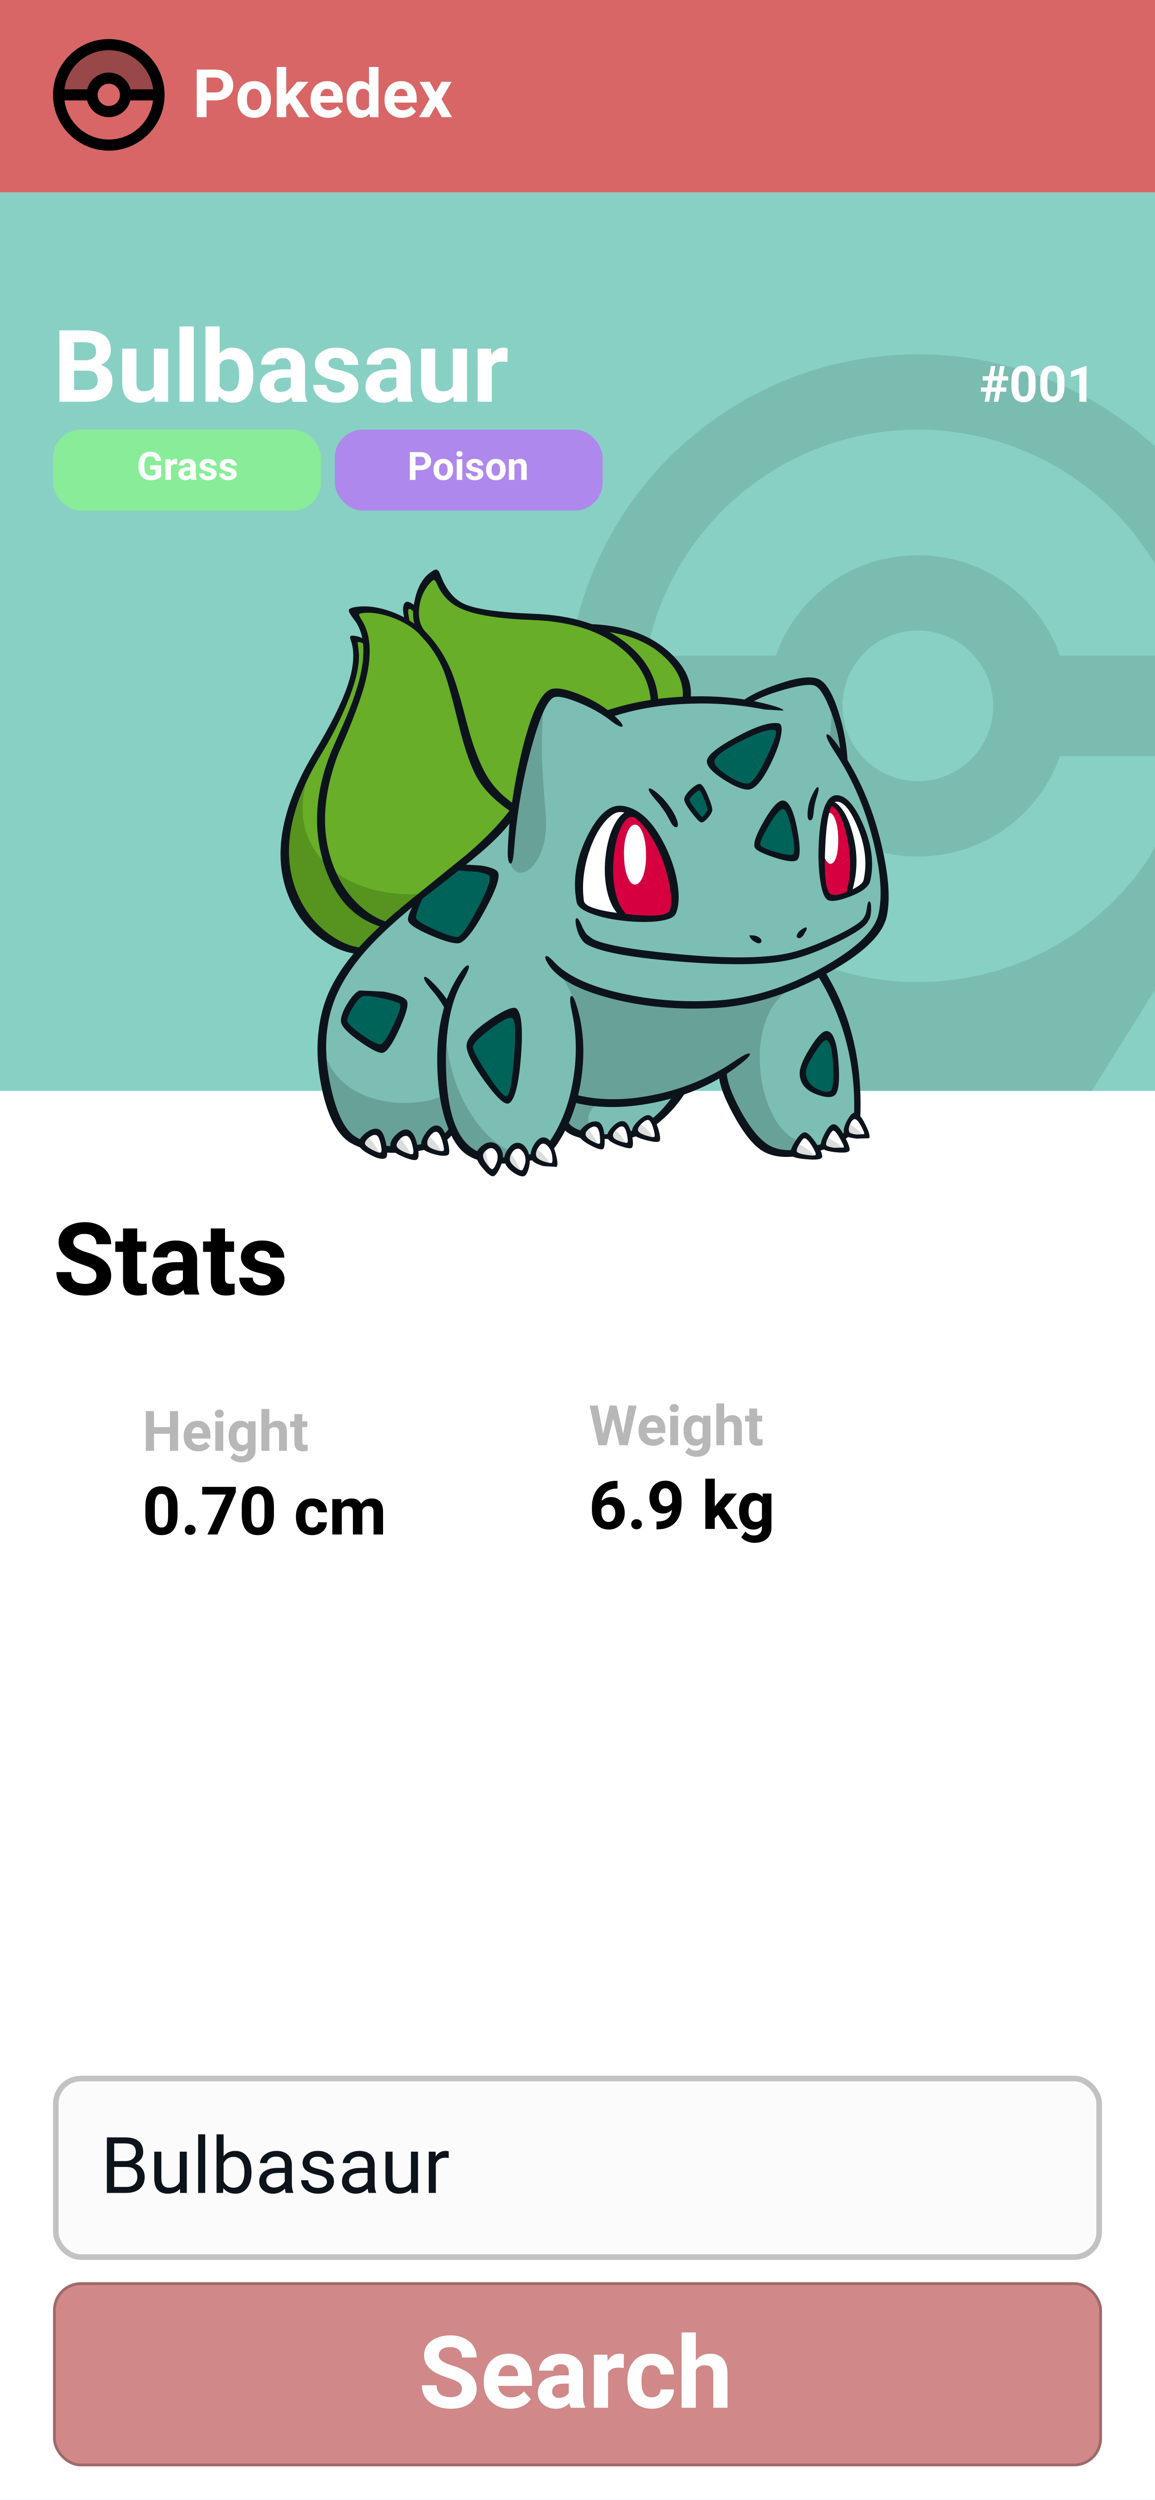 <svg fill="none" height="896" viewBox="0 0 414 896" width="414" xmlns="http://www.w3.org/2000/svg" xmlns:xlink="http://www.w3.org/1999/xlink"><filter id="a" color-interpolation-filters="sRGB" filterUnits="userSpaceOnUse" height="113" width="396" x="9" y="475"><feFlood flood-opacity="0" result="BackgroundImageFix"/><feColorMatrix in="SourceAlpha" result="hardAlpha" type="matrix" values="0 0 0 0 0 0 0 0 0 0 0 0 0 0 0 0 0 0 127 0"/><feOffset dy="4"/><feGaussianBlur stdDeviation="5"/><feComposite in2="hardAlpha" operator="out"/><feColorMatrix type="matrix" values="0 0 0 0 0 0 0 0 0 0 0 0 0 0 0 0 0 0 0.25 0"/><feBlend in2="BackgroundImageFix" mode="normal" result="effect1_dropShadow"/><feBlend in="SourceGraphic" in2="effect1_dropShadow" mode="normal" result="shape"/></filter><filter id="b" color-interpolation-filters="sRGB" filterUnits="userSpaceOnUse" height="33" width="100" x="17" y="152"><feFlood flood-opacity="0" result="BackgroundImageFix"/><feColorMatrix in="SourceAlpha" result="hardAlpha" type="matrix" values="0 0 0 0 0 0 0 0 0 0 0 0 0 0 0 0 0 0 127 0"/><feOffset dy="1"/><feGaussianBlur stdDeviation="1"/><feComposite in2="hardAlpha" operator="out"/><feColorMatrix type="matrix" values="0 0 0 0 0 0 0 0 0 0 0 0 0 0 0 0 0 0 0.25 0"/><feBlend in2="BackgroundImageFix" mode="normal" result="effect1_dropShadow"/><feBlend in="SourceGraphic" in2="effect1_dropShadow" mode="normal" result="shape"/></filter><filter id="c" color-interpolation-filters="sRGB" filterUnits="userSpaceOnUse" height="33" width="100" x="118" y="152"><feFlood flood-opacity="0" result="BackgroundImageFix"/><feColorMatrix in="SourceAlpha" result="hardAlpha" type="matrix" values="0 0 0 0 0 0 0 0 0 0 0 0 0 0 0 0 0 0 127 0"/><feOffset dy="1"/><feGaussianBlur stdDeviation="1"/><feComposite in2="hardAlpha" operator="out"/><feColorMatrix type="matrix" values="0 0 0 0 0 0 0 0 0 0 0 0 0 0 0 0 0 0 0.25 0"/><feBlend in2="BackgroundImageFix" mode="normal" result="effect1_dropShadow"/><feBlend in="SourceGraphic" in2="effect1_dropShadow" mode="normal" result="shape"/></filter><clipPath id="d"><path d="m0 0h414v896h-414z"/></clipPath><g clip-path="url(#d)"><path d="m0 0h414v896h-414z" fill="#fff"/><path d="m0 0h414v69h-414z" fill="#d86666"/><path d="m74.039 35.988v6.012h-3.516v-17.062h6.656c1.281 0 2.406.234 3.375.703.977.469 1.726 1.137 2.25 2.004.523.859.785 1.84.785 2.941 0 1.672-.574 2.992-1.723 3.961-1.141.961-2.723 1.441-4.746 1.441zm0-2.848h3.141c.93 0 1.637-.219 2.121-.656.492-.438.738-1.062.738-1.875 0-.836-.246-1.512-.738-2.027-.492-.516-1.172-.781-2.039-.797h-3.223zm11.062 2.402c0-1.258.242-2.379.727-3.363.484-.984 1.18-1.746 2.086-2.285.914-.539 1.973-.809 3.176-.809 1.711 0 3.106.523 4.184 1.57 1.086 1.047 1.691 2.469 1.816 4.266l.024.867c0 1.945-.543 3.508-1.629 4.688-1.086 1.172-2.543 1.758-4.371 1.758s-3.289-.586-4.383-1.758c-1.086-1.172-1.629-2.766-1.629-4.781zm3.387.246c0 1.203.227 2.125.68 2.766.453.633 1.101.949 1.945.949.82 0 1.461-.312 1.922-.938.461-.633.691-1.641.691-3.023 0-1.18-.231-2.094-.691-2.742-.461-.648-1.109-.973-1.945-.973-.828 0-1.469.324-1.922.973-.453.641-.68 1.637-.68 2.988zm15.317 1.125-1.219 1.219v3.867h-3.387v-18h3.387v9.973l.656-.844 3.246-3.809h4.067l-4.582 5.285 4.98 7.394h-3.891zm13.816 5.32c-1.859 0-3.375-.57-4.547-1.711-1.164-1.141-1.746-2.66-1.746-4.559v-.328c0-1.273.246-2.41.738-3.41.493-1.008 1.188-1.781 2.086-2.32.907-.547 1.938-.82 3.094-.82 1.734 0 3.098.547 4.09 1.641 1 1.094 1.5 2.644 1.5 4.652v1.383h-8.074c.109.828.437 1.492.984 1.992.555.5 1.254.75 2.098.75 1.304 0 2.324-.473 3.058-1.418l1.664 1.863c-.507.719-1.195 1.281-2.062 1.688-.867.399-1.828.598-2.883.598zm-.387-10.406c-.672 0-1.218.227-1.64.68-.414.453-.68 1.102-.797 1.945h4.711v-.27c-.016-.75-.219-1.328-.61-1.734-.39-.414-.945-.621-1.664-.621zm7.008 3.738c0-1.977.442-3.551 1.324-4.723.891-1.172 2.106-1.758 3.645-1.758 1.234 0 2.254.461 3.059 1.383v-6.469h3.398v18h-3.059l-.164-1.348c-.843 1.055-1.929 1.582-3.257 1.582-1.493 0-2.692-.586-3.598-1.758-.899-1.18-1.348-2.816-1.348-4.91zm3.387.246c0 1.188.207 2.098.621 2.731s1.016.949 1.805.949c1.047 0 1.785-.441 2.215-1.324v-5.004c-.422-.883-1.153-1.324-2.192-1.324-1.633 0-2.449 1.324-2.449 3.973zm16.5 6.422c-1.859 0-3.375-.57-4.547-1.711-1.164-1.141-1.746-2.66-1.746-4.559v-.328c0-1.273.246-2.41.738-3.41.492-1.008 1.188-1.781 2.086-2.32.906-.547 1.938-.82 3.094-.82 1.734 0 3.098.547 4.09 1.641 1 1.094 1.5 2.644 1.5 4.652v1.383h-8.074c.109.828.437 1.492.984 1.992.555.5 1.254.75 2.098.75 1.304 0 2.324-.473 3.058-1.418l1.664 1.863c-.508.719-1.195 1.281-2.062 1.688-.867.399-1.828.598-2.883.598zm-.387-10.406c-.672 0-1.219.227-1.64.68-.414.453-.68 1.102-.797 1.945h4.711v-.27c-.016-.75-.219-1.328-.61-1.734-.39-.414-.945-.621-1.664-.621zm12.363 1.277 2.133-3.785h3.621l-3.609 6.211 3.762 6.469h-3.633l-2.262-3.984-2.25 3.984h-3.644l3.761-6.469-3.597-6.211h3.633z" fill="#fff"/><path d="m39 18c8.16 0 14.9 6.1 15.88 14h-8.12c-.9-3.46-4.04-6-7.76-6s-6.86 2.54-7.74 6h-8.14c.98-7.9 7.72-14 15.88-14z" fill="#000" opacity=".3"/><path d="m39 14c-11.04 0-20 8.96-20 20s8.96 20 20 20 20-8.96 20-20-8.96-20-20-20zm0 4c8.16 0 14.9 6.1 15.88 14h-8.12c-.9-3.46-4.04-6-7.76-6s-6.86 2.54-7.74 6h-8.14c.98-7.9 7.72-14 15.88-14zm4 16c0 2.2-1.8 4-4 4s-4-1.8-4-4 1.8-4 4-4 4 1.8 4 4zm-4 16c-8.16 0-14.9-6.1-15.88-14h8.12c.88 3.46 4.02 6 7.74 6s6.86-2.54 7.74-6h8.12c-.94 7.9-7.68 14-15.84 14z" fill="#000"/><path d="m0 69h414v827h-414z" fill="#88d0c4"/><path d="m329 127c33.418 0 65.466 13.275 89.096 36.905 23.629 23.629 36.904 55.678 36.904 89.095 0 25.2-7.38 48.78-20.16 68.4l-105.84 169.38-105.84-169.38c-13.215-20.36-20.22-44.127-20.16-68.4 0-33.417 13.275-65.466 36.905-89.095 23.63-23.63 55.678-36.905 89.095-36.905zm0 27c-23.139-.007-45.549 8.091-63.339 22.888-17.789 14.798-29.834 35.359-34.041 58.112h46.44c7.38-21.06 27.36-36 50.94-36s43.56 14.94 50.94 36h46.44c-4.207-22.753-16.251-43.314-34.04-58.112-17.79-14.797-40.201-22.895-63.34-22.888zm0 153c-11.178.032-22.088-3.417-31.217-9.868-9.128-6.451-16.022-15.584-19.723-26.132h-46.44c2.34 12.42 6.84 24.12 13.5 34.38l.72 1.62c9.02 13.83 21.351 25.19 35.873 33.048s30.776 11.966 47.287 11.952c34.92 0 65.52-18 83.16-45l.72-1.62c6.66-10.26 11.16-21.96 13.5-34.38h-46.44c-3.701 10.548-10.594 19.681-19.722 26.132-9.129 6.451-20.04 9.9-31.218 9.868zm0-81c-7.16 0-14.028 2.845-19.091 7.908-5.064 5.064-7.909 11.931-7.909 19.092s2.845 14.028 7.909 19.092c5.063 5.063 11.931 7.908 19.091 7.908 7.161 0 14.029-2.845 19.092-7.908 5.064-5.064 7.908-11.931 7.908-19.092s-2.844-14.028-7.908-19.092c-5.063-5.063-11.931-7.908-19.092-7.908z" fill="#000" fill-opacity=".1"/><path d="m0 391h414v505h-414z" fill="#fff"/><path d="m34.557 457.285c0-.996-.351-1.758-1.055-2.285-.703-.539-1.969-1.102-3.797-1.688-1.828-.597-3.275-1.183-4.342-1.757-2.906-1.571-4.359-3.686-4.359-6.346 0-1.383.387-2.613 1.16-3.691.785-1.09 1.904-1.94 3.357-2.549 1.465-.61 3.106-.914 4.922-.914 1.828 0 3.457.334 4.887 1.002 1.43.656 2.537 1.588 3.322 2.795.797 1.207 1.195 2.578 1.195 4.113h-5.274c0-1.172-.369-2.08-1.107-2.725-.738-.656-1.775-.984-3.111-.984-1.289 0-2.291.275-3.006.826-.715.539-1.072 1.254-1.072 2.145 0 .832.416 1.529 1.248 2.091.844.563 2.08 1.09 3.709 1.582 3 .903 5.186 2.022 6.557 3.358s2.057 3 2.057 4.992c0 2.215-.838 3.955-2.514 5.221-1.676 1.254-3.932 1.881-6.768 1.881-1.969 0-3.762-.358-5.379-1.073-1.617-.726-2.853-1.717-3.709-2.97-.844-1.254-1.266-2.707-1.266-4.36h5.291c0 2.824 1.688 4.237 5.062 4.237 1.254 0 2.232-.252 2.936-.756.703-.516 1.055-1.231 1.055-2.145zm14.625-16.98v4.675h3.252v3.727h-3.252v9.492c0 .703.135 1.207.404 1.512.27.305.785.457 1.547.457.562 0 1.061-.041 1.494-.123v3.85c-.996.304-2.022.457-3.076.457-3.562 0-5.379-1.799-5.449-5.397v-10.248h-2.777v-3.727h2.777v-4.675zm17.104 23.695c-.234-.457-.404-1.025-.51-1.705-1.23 1.371-2.83 2.057-4.799 2.057-1.863 0-3.41-.54-4.641-1.618-1.219-1.078-1.828-2.437-1.828-4.078 0-2.015.744-3.562 2.232-4.64 1.5-1.078 3.662-1.623 6.486-1.635h2.338v-1.09c0-.879-.229-1.582-.686-2.109-.445-.528-1.154-.791-2.127-.791-.856 0-1.529.205-2.022.615-.48.41-.721.973-.721 1.687h-5.08c0-1.101.34-2.121 1.02-3.058.68-.938 1.641-1.67 2.883-2.197 1.242-.54 2.637-.809 4.184-.809 2.344 0 4.201.592 5.572 1.775 1.383 1.172 2.074 2.825 2.074 4.957v8.244c.012 1.805.264 3.17.756 4.096v.299zm-4.201-3.533c.75 0 1.441-.164 2.074-.492.633-.34 1.102-.791 1.406-1.354v-3.269h-1.899c-2.543 0-3.897.878-4.061 2.636l-.018.299c0 .633.223 1.154.668 1.565.445.41 1.055.615 1.828.615zm18.562-20.162v4.675h3.252v3.727h-3.252v9.492c0 .703.135 1.207.404 1.512.27.305.785.457 1.547.457.562 0 1.06-.041 1.494-.123v3.85c-.996.304-2.022.457-3.076.457-3.562 0-5.379-1.799-5.449-5.397v-10.248h-2.777v-3.727h2.777v-4.675zm16.383 18.439c0-.621-.31-1.107-.932-1.459-.609-.363-1.594-.685-2.953-.967-4.523-.949-6.785-2.871-6.785-5.765 0-1.688.697-3.094 2.092-4.219 1.406-1.137 3.24-1.705 5.502-1.705 2.414 0 4.342.568 5.783 1.705 1.453 1.137 2.18 2.613 2.18 4.43h-5.08c0-.727-.234-1.325-.703-1.793-.469-.481-1.201-.721-2.197-.721-.855 0-1.518.193-1.986.58-.469.387-.703.879-.703 1.477 0 .562.264 1.019.791 1.371.539.34 1.441.638 2.707.896 1.266.246 2.332.528 3.199.844 2.684.984 4.026 2.689 4.026 5.115 0 1.735-.744 3.141-2.233 4.219-1.488 1.066-3.41 1.6-5.766 1.6-1.594 0-3.012-.282-4.254-.844-1.23-.574-2.197-1.354-2.9-2.338-.703-.996-1.055-2.068-1.055-3.217h4.816c.047.902.381 1.594 1.002 2.074.621.481 1.453.721 2.496.721.973 0 1.705-.182 2.197-.545.504-.375.756-.861.756-1.459z" fill="#000"/><g filter="url(#a)"><rect fill="#fff" height="93" rx="10" width="376" x="19" y="481"/></g><path d="m63.842 520h-2.93v-6.094h-5.713v6.094h-2.93v-14.219h2.93v5.762h5.713v-5.762h2.93zm7.246.195c-1.55 0-2.812-.475-3.789-1.425-.97-.951-1.455-2.217-1.455-3.799v-.274c0-1.061.205-2.008.615-2.842.41-.839.99-1.484 1.738-1.933.755-.456 1.615-.684 2.578-.684 1.445 0 2.581.456 3.408 1.367.833.912 1.25 2.204 1.25 3.877v1.153h-6.729c.091.69.365 1.243.82 1.66.462.417 1.045.625 1.748.625 1.087 0 1.937-.394 2.549-1.182l1.387 1.553c-.423.599-.996 1.068-1.719 1.406-.723.332-1.523.498-2.402.498zm-.322-8.672c-.56 0-1.016.189-1.367.567-.345.377-.566.918-.664 1.621h3.926v-.225c-.013-.625-.182-1.106-.508-1.445-.326-.345-.788-.518-1.387-.518zm9.258 8.477h-2.832v-10.566h2.832zm-2.998-13.301c0-.423.14-.771.42-1.045.286-.273.674-.41 1.162-.41.482 0 .866.137 1.152.41.286.274.43.622.43 1.045 0 .43-.146.781-.44 1.055-.286.273-.667.41-1.143.41-.475 0-.859-.137-1.152-.41-.286-.274-.43-.625-.43-1.055zm4.922 7.94c0-1.621.384-2.927 1.152-3.916.775-.99 1.816-1.485 3.125-1.485 1.159 0 2.061.397 2.705 1.192l.117-.996h2.559v10.214c0 .925-.212 1.729-.635 2.413-.417.683-1.006 1.204-1.768 1.562s-1.654.537-2.676.537c-.775 0-1.53-.156-2.266-.469-.736-.306-1.292-.703-1.67-1.191l1.25-1.719c.703.788 1.556 1.182 2.559 1.182.749 0 1.331-.202 1.748-.606.417-.397.625-.963.625-1.699v-.566c-.651.735-1.507 1.103-2.568 1.103-1.27 0-2.298-.494-3.086-1.484-.781-.996-1.172-2.315-1.172-3.955zm2.822.205c0 .957.192 1.709.576 2.256.384.54.911.81 1.582.81.859 0 1.475-.322 1.846-.967v-4.443c-.378-.645-.986-.967-1.826-.967-.677 0-1.211.277-1.602.83-.384.554-.576 1.38-.576 2.481zm11.768-4.258c.749-.898 1.69-1.348 2.822-1.348 2.292 0 3.454 1.332 3.487 3.994v6.768h-2.823v-6.689c0-.606-.13-1.052-.39-1.338-.26-.293-.693-.44-1.299-.44-.827 0-1.426.319-1.797.957v7.51h-2.822v-15h2.822zm11.817-3.75v2.598h1.806v2.07h-1.806v5.273c0 .391.074.671.224.84s.436.254.86.254c.312 0 .589-.023.83-.068v2.138c-.554.17-1.123.254-1.709.254-1.98 0-2.989-.999-3.028-2.998v-5.693h-1.543v-2.07h1.543v-2.598z" fill="#b7b7b7"/><path d="m63.645 542.945c0 2.36-.488 4.164-1.465 5.414-.977 1.25-2.406 1.875-4.289 1.875-1.859 0-3.281-.613-4.266-1.839-.984-1.227-1.488-2.985-1.512-5.274v-3.141c0-2.382.492-4.191 1.476-5.425.992-1.235 2.418-1.852 4.277-1.852s3.281.613 4.266 1.84c.984 1.219 1.488 2.973 1.512 5.262zm-3.387-3.445c0-1.414-.195-2.441-.586-3.082-.383-.648-.984-.973-1.805-.973-.797 0-1.387.309-1.77.926-.375.609-.574 1.567-.598 2.871v4.149c0 1.39.188 2.425.562 3.105.383.672.992 1.008 1.828 1.008.828 0 1.426-.324 1.793-.973.367-.648.559-1.64.574-2.976zm6 8.836c0-.539.18-.977.539-1.313.367-.335.824-.503 1.371-.503.555 0 1.012.168 1.371.503.367.336.551.774.551 1.313 0 .531-.18.965-.539 1.301-.359.328-.82.492-1.383.492-.555 0-1.012-.164-1.371-.492-.359-.336-.539-.77-.539-1.301zm18.27-13.5-6.598 15.164h-3.574l6.609-14.32h-8.484v-2.742h12.047zm13.664 8.109c0 2.36-.488 4.164-1.465 5.414-.977 1.25-2.406 1.875-4.289 1.875-1.859 0-3.281-.613-4.266-1.839-.984-1.227-1.488-2.985-1.512-5.274v-3.141c0-2.382.492-4.191 1.476-5.425.992-1.235 2.418-1.852 4.277-1.852 1.859 0 3.281.613 4.266 1.84.984 1.219 1.488 2.973 1.512 5.262zm-3.387-3.445c0-1.414-.195-2.441-.586-3.082-.383-.648-.984-.973-1.805-.973-.797 0-1.387.309-1.77.926-.375.609-.574 1.567-.598 2.871v4.149c0 1.39.188 2.425.562 3.105.383.672.992 1.008 1.828 1.008.828 0 1.426-.324 1.793-.973.367-.648.559-1.64.574-2.976zm17.074 8.004c.625 0 1.133-.172 1.523-.516.391-.343.594-.8.61-1.371h3.176c-.008.86-.243 1.649-.704 2.367-.461.711-1.093 1.266-1.898 1.664-.797.391-1.68.586-2.648.586-1.813 0-3.243-.574-4.29-1.722-1.046-1.157-1.57-2.75-1.57-4.782v-.222c0-1.953.52-3.512 1.559-4.676s2.465-1.746 4.277-1.746c1.586 0 2.856.453 3.809 1.359.961.899 1.449 2.098 1.465 3.598h-3.176c-.016-.656-.219-1.188-.61-1.594-.39-.414-.906-.621-1.547-.621-.789 0-1.386.289-1.793.867-.398.571-.597 1.5-.597 2.789v.352c0 1.305.199 2.242.597 2.812.399.571 1.004.856 1.817.856zm10.418-10.184.105 1.418c.899-1.101 2.114-1.652 3.645-1.652 1.633 0 2.754.644 3.363 1.934.891-1.29 2.16-1.934 3.809-1.934 1.375 0 2.398.402 3.07 1.207.672.797 1.008 2 1.008 3.609v8.098h-3.399v-8.086c0-.719-.14-1.242-.421-1.57-.282-.336-.778-.504-1.489-.504-1.015 0-1.718.484-2.109 1.453l.012 8.707h-3.387v-8.074c0-.735-.145-1.266-.434-1.594s-.781-.492-1.476-.492c-.961 0-1.656.398-2.086 1.195v8.965h-3.387v-12.68z" fill="#000"/><path d="m223.344 513.898 1.914-10.117h2.92l-3.155 14.219h-2.949l-2.314-9.512-2.315 9.512h-2.949l-3.154-14.219h2.92l1.924 10.098 2.343-10.098h2.481zm10.791 4.297c-1.55 0-2.813-.475-3.789-1.425-.97-.951-1.455-2.217-1.455-3.799v-.274c0-1.061.205-2.008.615-2.842.41-.839.989-1.484 1.738-1.933.755-.456 1.615-.684 2.578-.684 1.446 0 2.582.456 3.408 1.367.834.912 1.25 2.204 1.25 3.877v1.153h-6.728c.091.69.365 1.243.82 1.66.463.417 1.045.625 1.748.625 1.088 0 1.937-.394 2.549-1.182l1.387 1.553c-.423.599-.996 1.068-1.719 1.406-.723.332-1.523.498-2.402.498zm-.323-8.672c-.559 0-1.015.189-1.367.567-.345.377-.566.918-.664 1.621h3.926v-.225c-.013-.625-.182-1.106-.508-1.445-.325-.345-.788-.518-1.387-.518zm9.258 8.477h-2.832v-10.566h2.832zm-2.998-13.301c0-.423.14-.771.42-1.045.287-.273.674-.41 1.162-.41.482 0 .866.137 1.153.41.286.274.429.622.429 1.045 0 .43-.146.781-.439 1.055-.287.273-.667.41-1.143.41-.475 0-.859-.137-1.152-.41-.287-.274-.43-.625-.43-1.055zm4.922 7.94c0-1.621.384-2.927 1.152-3.916.775-.99 1.817-1.485 3.125-1.485 1.159 0 2.061.397 2.706 1.192l.117-.996h2.558v10.214c0 .925-.211 1.729-.634 2.413-.417.683-1.006 1.204-1.768 1.562s-1.654.537-2.676.537c-.775 0-1.53-.156-2.265-.469-.736-.306-1.293-.703-1.67-1.191l1.25-1.719c.703.788 1.556 1.182 2.558 1.182.749 0 1.332-.202 1.748-.606.417-.397.625-.963.625-1.699v-.566c-.651.735-1.507 1.103-2.568 1.103-1.27 0-2.298-.494-3.086-1.484-.781-.996-1.172-2.315-1.172-3.955zm2.822.205c0 .957.192 1.709.577 2.256.384.54.911.81 1.582.81.859 0 1.474-.322 1.845-.967v-4.443c-.377-.645-.986-.967-1.826-.967-.677 0-1.211.277-1.601.83-.385.554-.577 1.38-.577 2.481zm11.768-4.258c.749-.898 1.689-1.348 2.822-1.348 2.292 0 3.454 1.332 3.487 3.994v6.768h-2.823v-6.689c0-.606-.13-1.052-.39-1.338-.261-.293-.694-.44-1.299-.44-.827 0-1.426.319-1.797.957v7.51h-2.822v-15h2.822zm11.816-3.75v2.598h1.807v2.07h-1.807v5.273c0 .391.075.671.225.84s.436.254.859.254c.313 0 .59-.023.83-.068v2.138c-.553.17-1.123.254-1.709.254-1.979 0-2.988-.999-3.027-2.998v-5.693h-1.543v-2.07h1.543v-2.598z" fill="#b7b7b7"/><path d="m221.348 530.762v2.789h-.328c-1.532.023-2.766.422-3.704 1.195-.929.774-1.488 1.848-1.675 3.223.906-.922 2.05-1.383 3.433-1.383 1.485 0 2.664.531 3.539 1.594.875 1.062 1.313 2.461 1.313 4.195 0 1.109-.242 2.113-.727 3.012-.476.898-1.156 1.597-2.039 2.097-.875.5-1.867.75-2.976.75-1.797 0-3.25-.625-4.36-1.875-1.101-1.25-1.652-2.918-1.652-5.004v-1.218c0-1.852.348-3.485 1.043-4.899.703-1.422 1.707-2.519 3.012-3.293 1.312-.781 2.832-1.175 4.558-1.183zm-3.305 8.543c-.547 0-1.043.144-1.488.433-.446.282-.774.657-.985 1.125v1.032c0 1.132.223 2.019.668 2.66.446.633 1.071.949 1.875.949.727 0 1.313-.285 1.758-.856.453-.578.68-1.324.68-2.238 0-.93-.227-1.68-.68-2.25s-1.062-.855-1.828-.855zm8.215 7.031c0-.539.18-.977.539-1.313.367-.335.824-.503 1.371-.503.555 0 1.012.168 1.371.503.367.336.551.774.551 1.313 0 .531-.18.965-.539 1.301-.36.328-.821.492-1.383.492-.555 0-1.012-.164-1.371-.492-.359-.336-.539-.77-.539-1.301zm14.59-5.156c-.883.867-1.914 1.3-3.094 1.3-1.508 0-2.715-.515-3.621-1.546-.906-1.039-1.36-2.438-1.36-4.196 0-1.117.243-2.14.727-3.07.492-.938 1.176-1.664 2.051-2.18.875-.523 1.859-.785 2.953-.785 1.125 0 2.125.281 3 .844.875.562 1.555 1.371 2.039 2.426.484 1.054.73 2.261.738 3.621v1.254c0 2.843-.707 5.078-2.121 6.703s-3.418 2.492-6.012 2.601l-.832.012v-2.824l.75-.012c2.946-.133 4.539-1.516 4.782-4.148zm-2.262-1.289c.547 0 1.016-.141 1.406-.422.399-.281.699-.621.903-1.02v-1.394c0-1.149-.219-2.039-.657-2.672-.437-.633-1.023-.949-1.758-.949-.679 0-1.238.312-1.675.937-.438.617-.657 1.395-.657 2.332 0 .93.211 1.695.633 2.297.43.594 1.031.891 1.805.891zm18.844 3.023-1.219 1.219v3.867h-3.387v-18h3.387v9.973l.656-.844 3.246-3.809h4.067l-4.582 5.285 4.98 7.395h-3.89zm7.488-1.348c0-1.945.461-3.511 1.383-4.699.929-1.187 2.179-1.781 3.75-1.781 1.39 0 2.472.476 3.246 1.43l.141-1.196h3.07v12.258c0 1.11-.254 2.074-.762 2.895-.5.82-1.207 1.445-2.121 1.875-.914.429-1.984.644-3.211.644-.93 0-1.836-.187-2.719-.562-.883-.368-1.55-.844-2.004-1.43l1.5-2.062c.844.945 1.868 1.417 3.071 1.417.898 0 1.597-.242 2.097-.726.5-.477.75-1.156.75-2.039v-.68c-.781.883-1.808 1.324-3.082 1.324-1.523 0-2.757-.593-3.703-1.781-.937-1.195-1.406-2.777-1.406-4.746zm3.387.246c0 1.149.23 2.051.691 2.708.461.648 1.094.972 1.899.972 1.031 0 1.769-.387 2.214-1.16v-5.332c-.453-.773-1.183-1.16-2.191-1.16-.813 0-1.453.332-1.922.996-.461.664-.691 1.656-.691 2.976z" fill="#000"/><path d="m246.714 250.857-116.344 90.067c-1.199.134-2.98-.166-5.345-.899-2.964-.932-5.778-2.314-8.442-4.146-7.593-5.195-12.189-12.655-13.787-22.379-1.566-9.325-.134-19.333 4.296-30.023 1.465-3.53 3.263-7.177 5.395-10.94l3.896-6.544c3.164-5.628 5.778-11.19 7.843-16.685 3.43-9.191 4.363-15.985 2.797-20.381l1.599.2c1.199.233 2.165.666 2.897 1.299-.1-1.066-.383-2.315-.849-3.747-.966-2.93-2.348-5.395-4.146-7.393l5.395-.749c4.562.033 9.191 1.332 13.887 3.896l-.35-2.747c-.133-1.865.05-2.898.55-3.098.766-.299 1.865.433 3.297 2.198.033-1.465.35-3.13.949-4.995 1.166-3.663 3.131-6.427 5.895-8.292l2.747 5.045c2.564 3.63 5.695 6.144 9.392 7.543 3.23 1.266 10.556 2.231 21.979 2.897 11.057.666 18.85 2.032 23.379 4.097l4.795.399c3.897.5 7.494 1.416 10.791 2.748 10.623 4.296 16.451 11.839 17.484 22.629z" fill="#68ae28"/><path d="m106.242 323.291c-7.526-14.187-5.728-30.489 5.395-48.906-5.628 14.887-3.729 26.792 5.695 35.718 4.097 3.863 9.258 6.694 15.486 8.492 6.094 1.732 12.555 2.298 19.382 1.698l-23.278 21.031c-3.397-.3-7.177-1.948-11.34-4.945-4.762-3.497-8.542-7.86-11.34-13.088z" fill="#56931f"/><path d="m292.372 244.263c2.964 1.299 5.545 5.711 7.743 13.238 1.964 6.827 2.631 11.656 1.998 14.487 3.929 4.562 7.759 13.471 11.489 26.725 4.23 14.853 4.946 25.66 2.148 32.42-.899 2.165-3.53 5.112-7.893 8.842-4.529 3.93-9.008 6.961-13.437 9.092l2.248 3.647c1.798 3.197 3.413 6.643 4.845 10.34 4.563 11.922 6.461 24.278 5.695 37.066-.233 4.063-3.597 7.393-10.091 9.991-6.36 2.498-13.138 3.33-20.331 2.498-2.431-.333-5.645-3.181-9.641-8.543-4.563-6.227-7.277-12.688-8.143-19.382-6.094 3.53-11.239 5.911-15.436 7.144l-1.298 2.198c-1.133 1.798-2.465 3.463-3.997 4.995-4.829 4.929-10.54 7.676-17.134 8.243-6.561.566-11.656.049-15.286-1.549-1.132-.5-2.065-1.082-2.797-1.748l-.7-.85-39.913 1.349-4.096 3.597c-3.664 2.431-7.893 3.713-12.689 3.846-6.56.2-11.722-.399-15.486-1.798-4.729-1.798-8.092-5.079-10.09-9.841-2.898-6.86-4.43-14.72-4.596-23.578-.233-11.523 2.348-20.948 7.743-28.274 5.195-7.061 11.972-14.254 20.331-21.581 2.331-2.031 8.676-7.193 19.033-15.485 5.295-4.197 10.007-8.26 14.137-12.189 4.196-3.997 6.744-6.861 7.643-8.592.966-6.628 2.231-13.355 3.796-20.182 3.164-13.654 6.228-20.947 9.192-21.88 2.964-.899 7.326.05 13.088 2.848 2.864 1.432 5.428 2.93 7.693 4.495l3.397-1.198c2.997-.9 6.277-1.666 9.841-2.298 11.389-1.965 23.478-2.082 36.266-.35 1.932-2.065 6.195-4.063 12.789-5.995 6.36-1.864 10.34-2.447 11.939-1.748z" fill="#7cbeb3"/><path d="m301.413 264.145.999 7.843-5.145-7.643c.533-2.232.766-5.246.7-9.042l-.3-4.995c1.532 3.296 2.781 7.909 3.746 13.837z" fill="#68a198"/><path d="m187.018 272.987c2.698-12.389 5.345-19.549 7.943-21.481-.633 7.194-.849 14.304-.649 21.331.133 4.129.566 10.424 1.298 18.883.433 5.028-.083 9.491-1.548 13.387-1.299 3.397-2.997 5.712-5.095 6.944-2.065 1.199-3.764.932-5.096-.799-1.432-1.899-1.915-5.162-1.448-9.791.932-9.225 2.464-18.717 4.595-28.474z" fill="#68a198"/><path d="m277.186 399.97c2.564 4.796 5.628 7.793 9.191 8.992l-1.898 3.796c-5.029 1-9.475-.316-13.338-3.946-4.629-4.429-8.725-12.472-12.289-24.128-5.761 3.497-12.155 6.111-19.182 7.843-6.927 1.732-15.253 2.781-24.977 3.147-1.532.5-2.648 1.565-3.347 3.197-.699 1.565-.716 2.981-.05 4.246l-2.797 3.297-5.995-3.646c.167-1.133 1.099-4.513 2.798-10.141 1.665-5.395 2.714-10.074 3.147-14.037 1.265-11.856-2.032-22.579-9.891-32.171 6.993 7.027 19.249 11.44 36.766 13.238 18.716 1.898 34.618.2 47.706-5.095-4.196 2.697-7.193 6.894-8.992 12.588-1.598 5.129-2.081 10.807-1.448 17.035.633 5.994 2.165 11.256 4.596 15.785z" fill="#68a198"/><path d="m114.984 371.297c1.432 11.689 7.827 19.199 19.183 22.529 4.362 1.265 8.958 1.732 13.787 1.399 4.396-.3 8.009-1.166 10.84-2.598l3.647 12.289c-2.598 2.531-6.095 4.512-10.49 5.944-8.792 2.864-17.634 1.615-26.526-3.746-4.296-2.598-7.377-9.192-9.242-19.782-.599-3.564-.999-7.177-1.199-10.84-.166-3.064-.166-4.796 0-5.195z" fill="#68a198"/><path d="m221.936 289.871c1.299-.233 2.681-.016 4.146.65-5.028 3.863-7.659 9.791-7.892 17.783-.233 7.294 1.432 14.137 4.995 20.531-6.993-.766-11.922-2.364-14.786-4.795-.833-.733-1.183-2.781-1.049-6.145.133-3.496.749-7.16 1.848-10.989 2.864-10.191 7.11-15.869 12.738-17.035z" fill="#fff"/><path d="m239.22 308.904c1.566 4.196 2.531 7.976 2.898 11.339.399 3.597 0 5.995-1.199 7.194-.799.799-2.947 1.349-6.444 1.648-3.564.267-7.327.183-11.29-.25-3.563-6.394-5.228-13.237-4.995-20.531.233-7.992 2.864-13.92 7.892-17.783 4.963 2.298 9.342 8.425 13.138 18.383z" fill="#d60040"/><path d="m297.717 287.374c4.163 3.396 6.644 8.475 7.443 15.236.499 4.229.3 10.174-.6 17.833-1.465.566-2.88.949-4.246 1.149-1.398.233-2.447.233-3.147 0-1.965-.633-2.947-5.661-2.947-15.086-.033-9.625 1.132-16.002 3.497-19.132z" fill="#d60040"/><path d="m297.717 287.373c.599-.832 1.232-1.315 1.898-1.448 3.23-.7 6.361 3.247 9.391 11.839 2.964 8.525 3.547 14.62 1.749 18.283-.833 1.732-2.898 3.197-6.195 4.396.9-7.659 1.099-13.604.6-17.833-.799-6.761-3.28-11.84-7.443-15.237z" fill="#fff"/><path d="m268.394 282.278c-.966.367-3.48-.649-7.543-3.047-4.263-2.464-6.311-4.479-6.145-6.044.233-2.065 3.68-4.913 10.341-8.543 6.76-3.663 11.256-5.012 13.487-4.046 1.432.6.683 4.13-2.248 10.59-2.964 6.494-5.594 10.191-7.892 11.09z" fill="#006359"/><path d="m246.164 286.574c-.1-.433.4-1.249 1.499-2.448 1.132-1.232 2.148-1.964 3.047-2.198l1.099 1.549c.932 1.565 1.865 3.763 2.797 6.594l-.649 1.549c-.633 1.132-1.415 1.915-2.348 2.347l-2.398-2.297c-1.665-1.832-2.681-3.531-3.047-5.096z" fill="#006359"/><path d="m284.779 297.464c1.032 5.895 1.115 9.192.249 9.891-.766.633-3.097.383-6.993-.749-3.93-1.132-6.161-2.231-6.694-3.297.166-2.465 1.432-5.545 3.796-9.242 2.432-3.696 4.396-5.545 5.895-5.545 1.465 0 2.714 2.981 3.747 8.942z" fill="#006359"/><path d="m287.776 384.335c-.133-1.899 1.032-4.613 3.497-8.143 2.397-3.463 4.129-5.129 5.195-4.995 1.598.166 2.697 3.513 3.297 10.04.566 6.561.05 10.108-1.549 10.641-1.765.599-3.879.266-6.344-.999-2.831-1.499-4.196-3.68-4.096-6.544z" fill="#006359"/><path d="m129.421 356.26 8.243.35c3.696.733 5.828 1.549 6.394 2.448.932 1.498.316 4.662-1.849 9.491-2.131 4.796-3.929 7.26-5.395 7.393-1.265.1-3.829-1.165-7.693-3.796-3.896-2.631-5.828-4.463-5.794-5.495.033-1.332.682-3.231 1.948-5.695 1.399-2.764 2.781-4.329 4.146-4.696z" fill="#006359"/><path d="m176.928 313.45c.865 1.498-.533 5.661-4.197 12.488-3.663 6.827-6.477 10.457-8.442 10.89-1.798.433-4.729-.35-8.792-2.348-3.83-1.831-6.377-3.513-7.643-5.045-.399-.5-.133-1.965.8-4.396l1.498-3.547 6.694-5.295c4.529-3.563 7.06-5.412 7.593-5.545l6.244.55c3.664.632 5.745 1.382 6.245 2.248z" fill="#006359"/><path d="m227.631 295.566c1.066 0 1.998 1.049 2.798 3.147.799 2.231 1.182 5.012 1.148 8.342-.066 3.164-.499 5.662-1.298 7.494-.733 1.665-1.632 2.497-2.698 2.497-.999 0-1.865-.899-2.597-2.697-.8-1.899-1.233-4.296-1.299-7.194-.134-3.496.233-6.344 1.099-8.542.766-2.031 1.715-3.047 2.847-3.047z" fill="#fff"/><path d="m295.369 296.665.999-4.496c.4-.533.783-.783 1.149-.749.599.033 1.166.682 1.698 1.948.766 1.698 1.183 4.096 1.249 7.193.034 2.931-.233 5.212-.799 6.844-.533 1.465-1.199 2.198-1.998 2.198-.5 0-.999-.366-1.499-1.099-.533-.799-.899-1.848-1.099-3.147-.399-2.298-.3-5.195.3-8.692z" fill="#fff"/><g fill="#0d131a"><path d="m274.088 254.304c-9.125-1.765-18.366-2.448-27.724-2.048-10.058.399-19.299 2.031-27.725 4.895-.299.1-.716-.233-1.249-.999-.566-.766-.699-1.215-.399-1.349 9.558-3.23 19.915-4.962 31.071-5.195 9.791-.233 18.733.683 26.826 2.748 4.129 1.065 6.094 1.848 5.894 2.347z"/><path d="m301.064 268.241c6.76 9.791 11.689 21.147 14.786 34.069 2.698 11.256 3.364 19.965 1.998 26.126-1.498 6.827-8.958 13.82-22.379 20.981-13.321 7.126-26.193 11.073-38.615 11.839-13.288.799-25.793-.3-37.515-3.297-11.723-2.998-19.283-7.044-22.68-12.139-1.098-1.665-1.448-2.681-1.049-3.047.433-.367 1.416.283 2.948 1.948 4.496 4.929 12.505 8.692 24.028 11.29 10.956 2.464 22.396 3.33 34.318 2.597 12.455-.766 25.027-4.679 37.716-11.739 12.188-6.794 18.949-13.221 20.281-19.282 1.399-6.295.816-14.787-1.748-25.477-2.864-11.956-7.444-22.713-13.738-32.27-2.597-3.963-3.613-6.161-3.047-6.594.533-.433 2.098 1.232 4.696 4.995z"/><path d="m185.32 291.12c-2.198 4.13-6.644 9.042-13.338 14.737-3.996 3.363-10.723 8.692-20.181 15.985-8.626 6.86-15.286 12.905-19.982 18.133-6.461 7.194-10.757 14.27-12.888 21.231-2.565 8.359-2.698 17.75-.4 28.174 2.132 9.824 5.162 15.885 9.092 18.183 4.229 2.465 9.924 3.547 17.084 3.247 7.393-.299 12.505-2.031 15.336-5.195 4.363-4.895 6.061-12.822 5.095-23.778-.999-11.19-4.396-20.115-10.19-26.776-2.265-2.631-3.231-4.229-2.898-4.795s1.749.483 4.247 3.147c7.293 7.826 11.356 17.401 12.188 28.724.766 10.756-1.482 19.082-6.743 24.977-3.164 3.563-8.859 5.561-17.085 5.994-7.959.433-14.27-.716-18.932-3.447-4.729-2.764-8.193-9.291-10.391-19.582-2.231-10.59-2.015-20.381.65-29.373 2.031-6.794 6.044-13.604 12.038-20.431 4.363-4.995 10.674-10.84 18.933-17.534l20.481-16.585c7.394-6.361 12.905-12.205 16.535-17.534.167-.233.466.05.899.85.467.832.616 1.382.45 1.648z"/><path d="m197.559 247.011c2.064-.667 5.545 0 10.44 1.998 4.929 2.031 8.975 4.512 12.139 7.443 2.498 2.331 3.463 3.647 2.897 3.946-.533.333-2.064-.483-4.595-2.448-3.264-2.464-7.044-4.545-11.34-6.244-4.196-1.698-7.01-2.298-8.442-1.798-2.332.766-5.029 6.677-8.093 17.734-3.23 11.689-5.328 23.944-6.294 36.766-.267 3.696-.733 5.395-1.399 5.095-.699-.3-.982-2.048-.849-5.245.433-11.09 2.098-22.696 4.995-34.818 3.297-13.721 6.811-21.197 10.541-22.429z"/><path d="m266.046 251.307c2.897-2.198 7.343-4.296 13.338-6.295 6.76-2.264 11.456-2.797 14.087-1.598 2.597 1.165 4.962 5.079 7.093 11.739 1.965 6.194 3.064 12.422 3.297 18.683 0 .3-.416-.017-1.249-.949-.866-.933-1.299-1.565-1.299-1.898-.199-5.062-1.365-10.391-3.496-15.986-2.032-5.328-3.913-8.392-5.645-9.191-1.632-.733-5.362-.267-11.19 1.398-5.894 1.665-10.091 3.447-12.588 5.345-.233.2-.75.1-1.549-.299-.766-.433-1.032-.75-.799-.949z"/><path d="m267.894 280.879c1.632-.033 3.913-3.147 6.844-9.341 2.897-6.094 3.98-9.325 3.247-9.691-1.632-.833-5.678.383-12.139 3.647-6.494 3.263-9.758 5.778-9.791 7.543-.033 1.099 1.399 2.647 4.296 4.645 2.964 1.999 5.478 3.064 7.543 3.197zm-3.996-16.734c7.093-3.83 12.155-5.462 15.186-4.896 1.032.2 1.332 1.566.899 4.097-.4 2.331-1.299 5.062-2.697 8.192-3.497 7.793-6.628 11.623-9.392 11.489-2.198-.133-5.128-1.398-8.792-3.796-3.83-2.498-5.745-4.612-5.745-6.344 0-2.032 3.514-4.946 10.541-8.742z"/><path d="m253.607 290.371c.1-.267-.266-1.499-1.099-3.697-.832-2.231-1.432-3.363-1.798-3.397-.3-.033-.966.417-1.998 1.349-1.033.933-1.549 1.632-1.549 2.098.033.433.733 1.565 2.098 3.397 1.366 1.765 2.165 2.648 2.398 2.648.2 0 .55-.333 1.049-1zm.1-5.245c1.033 2.464 1.565 4.146 1.599 5.045.033.733-.5 1.732-1.599 2.997-1.132 1.299-1.981 1.815-2.548 1.549-.666-.3-1.815-1.532-3.446-3.697-1.765-2.298-2.581-3.88-2.448-4.745.133-.9.916-2.032 2.348-3.397 1.432-1.299 2.514-1.932 3.247-1.899.766.067 1.715 1.449 2.847 4.147z"/><path d="m280.682 289.971c-1.032-.066-2.73 1.882-5.095 5.845-2.298 3.929-3.314 6.277-3.047 7.043.266.7 2.148 1.549 5.645 2.548 3.53.999 5.545 1.265 6.044.799.766-.732.616-3.613-.449-8.642-1.066-4.995-2.099-7.526-3.098-7.593zm-6.793 4.196c2.897-4.995 5.178-7.41 6.843-7.243 2.098.2 3.78 3.663 5.046 10.39 1.232 6.694 1.132 10.391-.3 11.09-1.232.633-3.946.25-8.143-1.149-4.129-1.365-6.394-2.531-6.793-3.497-.633-1.432.483-4.629 3.347-9.591z"/><path d="m210.397 299.912c3.896-7.893 8.076-11.589 12.538-11.09 6.295.733 11.706 6.045 16.235 15.936 1.899 4.196 3.148 8.342 3.747 12.438.633 4.263.416 7.66-.649 10.191-.567 1.399-2.698 2.331-6.394 2.797-3.397.4-7.344.367-11.84-.1-4.529-.466-8.392-1.282-11.589-2.447-3.53-1.233-5.445-2.648-5.745-4.247-1.498-7.593-.266-15.419 3.697-23.478zm23.478.699c-3.496-5.928-7.226-9.108-11.189-9.541-1.566-.166-3.264.699-5.096 2.598-2.764 2.864-4.995 6.993-6.694 12.388-1.798 5.862-2.331 11.473-1.598 16.835.266 2.065 5.245 3.63 14.936 4.696 9.691 1.099 14.953.682 15.786-1.249.866-2.098.716-5.762-.45-10.99-1.232-5.462-3.13-10.374-5.695-14.737z"/><path d="m307.458 296.615c-2.498-6.194-5.012-9.291-7.543-9.291-2.232 0-3.597 5.278-4.096 15.835-.5 10.49.133 16.252 1.898 17.284 1.165.666 3.363.3 6.594-1.099 3.23-1.399 4.978-2.714 5.245-3.946 1.299-5.895.599-12.156-2.098-18.783zm-13.987 5.695c.566-11.523 2.714-17.284 6.444-17.284 3.23 0 6.361 3.447 9.391 10.34 3.164 7.26 4.046 14.037 2.648 20.332-.5 2.131-2.964 4.029-7.394 5.694-4.296 1.632-7.026 1.949-8.192.949-1.099-.899-1.915-3.363-2.448-7.393-.533-3.863-.682-8.076-.449-12.638z"/><path d="m163.89 309.703 8.742.55c3.396.599 5.345 1.382 5.844 2.347.899 1.832-.732 6.528-4.895 14.087-4.163 7.627-7.344 11.44-9.542 11.44-2.098 0-5.528-1.049-10.29-3.147-5.029-2.198-7.543-3.997-7.543-5.395 0-.8.366-1.998 1.099-3.597l2.398-4.696c.166-.266.616-.433 1.348-.499.766-.033 1.066.083.9.35-.9 1.665-1.616 3.28-2.149 4.845-.466 1.365-.699 2.348-.699 2.947.133.9 2.281 2.282 6.444 4.147 4.063 1.831 6.877 2.764 8.442 2.797 1.466-.466 3.864-3.863 7.194-10.191 3.33-6.327 4.762-10.19 4.296-11.589-.267-.566-1.699-1.099-4.296-1.599l-7.743-.549c-.333.033-.416-.333-.25-1.099.167-.733.4-1.116.7-1.149z"/><path d="m129.871 357.159c-1.033.5-2.215 1.882-3.547 4.147-1.332 2.231-1.948 3.78-1.848 4.645.133.9 1.898 2.548 5.295 4.946s5.595 3.53 6.594 3.397 2.547-2.431 4.646-6.894c2.098-4.462 2.88-6.977 2.347-7.543-.599-.599-2.78-1.299-6.544-2.098-3.829-.799-6.144-.999-6.943-.6zm-5.545 2.848c1.565-2.598 3.047-4.263 4.446-4.996l8.642.4c4.795.899 7.593 1.982 8.392 3.247.733 1.166-.1 4.429-2.498 9.791-2.397 5.329-4.362 8.276-5.894 8.842-1.166.466-3.913-.816-8.243-3.846-4.396-3.064-6.71-5.462-6.943-7.194-.167-1.498.533-3.58 2.098-6.244z"/><path d="m288.875 384.235v.05c.066 2.764 1.415 4.779 4.046 6.044 2.365 1.132 3.963 1.316 4.796.55.866-.8 1.165-3.83.899-9.092-.266-5.362-1.049-8.342-2.348-8.942-.699-.3-2.115 1.199-4.246 4.496-2.098 3.297-3.147 5.595-3.147 6.894zm1.449-8.592c2.564-4.097 4.545-6.128 5.944-6.095 2.265.033 3.68 3.647 4.246 10.84.566 7.06.1 11.14-1.399 12.239-1.232.932-3.48.766-6.743-.5-3.73-1.465-5.645-3.913-5.745-7.343-.033-2.065 1.199-5.112 3.697-9.141z"/><path d="m312.253 326.088c-.033 1.299-.216 2.364-.549 3.197l-.999 1.649c-1.632 1.931-5.528 4.362-11.689 7.293-6.361 3.03-11.873 5.012-16.535 5.944-8.492 1.732-21.531 1.882-39.114.45-17.584-1.399-28.691-3.497-33.32-6.294-.766-.5-1.465-1.316-2.098-2.448-.566-.966-.982-2.031-1.249-3.197-.499-2.098-.533-3.28-.1-3.547.433-.266 1.116.7 2.048 2.898.567 1.298 1.166 2.297 1.799 2.997l1.998 1.498c3.73 2.032 13.704 3.83 29.923 5.395 17.55 1.699 30.771 1.649 39.663-.149 3.996-.833 8.742-2.448 14.237-4.846 5.095-2.231 8.909-4.263 11.44-6.094.932-.7 1.615-1.416 2.048-2.148.466-.766.766-1.699.899-2.798.233-1.998.566-2.93.999-2.797.433.166.633 1.165.599 2.997z"/><path d="m236.523 285.076c1.166 1.065 2.298 2.364 3.397 3.896 1.165 1.599 1.998 3.047 2.498 4.346.732 1.865.765 2.914.099 3.147-.699.2-1.482-.533-2.347-2.198-1.432-2.831-3.181-5.395-5.246-7.693-1.931-2.231-2.697-3.53-2.298-3.896.433-.367 1.732.433 3.897 2.398z"/><path d="m292.821 285.425c-.632 1.832-1.032 3.797-1.199 5.895-.133 1.832-.549 2.731-1.248 2.697-.7 0-1-.899-.9-2.697.1-2.198.666-4.363 1.699-6.494.932-1.898 1.615-2.798 2.048-2.698.4.134.266 1.233-.4 3.297z"/><path d="m270.891 337.777c-.732-.366-1.315-.832-1.748-1.398-.433-.533-.583-.916-.45-1.149l1.549.05c.966.199 1.682.516 2.148.949.599.599.716 1.115.35 1.548-.367.433-.983.433-1.849 0z"/><path d="m287.926 335.28c-.7.865-1.332 1.165-1.899.899-.566-.267-.599-.816-.099-1.649.366-.599.949-1.132 1.748-1.598.733-.467 1.199-.616 1.399-.45.133.133.1.483-.1 1.049z"/><path d="m227.881 290.77c.3.1.433.583.399 1.449-.033.866-.183 1.216-.449 1.049-1.699-1.066-3.297-.25-4.796 2.448-1.398 2.464-2.364 5.878-2.897 10.24-.566 4.496-.5 8.692.2 12.589.832 4.429 2.381 7.593 4.646 9.491.266.2.099.5-.5.899-.599.367-1.032.45-1.299.25-2.731-2.031-4.612-5.395-5.645-10.091-.899-4.229-.999-8.758-.299-13.587.699-4.762 1.981-8.559 3.846-11.39 2.032-3.03 4.296-4.146 6.794-3.347z"/><path d="m296.868 287.773c1.165-.899 2.514-.516 4.046 1.149 1.532 1.632 2.847 4.063 3.946 7.293 2.731 8.093 2.848 16.052.35 23.878-.1.3-.483.517-1.149.65-.666.1-.966 0-.899-.3 2.031-6.327 2.098-13.504.2-21.53-.766-3.23-1.716-5.778-2.848-7.643-1.132-1.898-2.164-2.598-3.097-2.098-.266.166-.483.017-.649-.45-.167-.433-.134-.749.1-.949z"/><path d="m293.171 349.816c-.167-.266.183-.666 1.049-1.199.833-.566 1.315-.716 1.449-.449 9.458 15.286 13.67 33.119 12.638 53.501-.1 1.898-1.549 3.863-4.346 5.894-2.664 1.932-5.961 3.547-9.891 4.846-9.524 3.13-16.685 3.014-21.48-.35-3.164-2.231-6.444-6.494-9.841-12.788-3.264-6.028-4.929-10.607-4.996-13.738 0-.299.467-.632 1.399-.999l1.349-.15c.067 3.098 1.615 7.477 4.646 13.138 3.23 6.028 6.477 10.191 9.741 12.489 4.163 2.897 10.44 2.981 18.832.25 3.397-1.099 6.261-2.465 8.593-4.096 2.431-1.666 3.68-3.198 3.746-4.596.966-19.049-3.33-36.3-12.888-51.753z"/><path d="m265.247 381.487c-8.626 6.761-18.916 11.34-30.872 13.738-11.09 2.198-20.998 2.081-29.723-.35-.3-.1-.35-.616-.15-1.549.167-.899.4-1.315.7-1.249 8.558 2.398 18.133 2.548 28.723.45 10.757-2.131 20.515-6.178 29.273-12.139 3.331-2.264 5.179-3.164 5.545-2.697.333.433-.832 1.698-3.496 3.796z"/><path d="m241.918 391.578c.166-.267.932-.5 2.298-.699l1.798.149c-2.597 4.263-5.811 7.976-9.641 11.14-4.396 3.63-8.709 5.712-12.938 6.244l-14.986-.449c-3.93-.966-6.245-2.431-6.944-4.396-.1-.3.15-.799.749-1.499.566-.732.9-.949.999-.649.666 1.865 2.715 3.264 6.145 4.196 3.73 1.032 8.309 1.216 13.737.55 3.164-.4 6.511-1.982 10.041-4.746 3.497-2.731 6.411-6.011 8.742-9.841z"/><path d="m125.675 227.978c.266-.2.915-.2 1.948 0 1.598.3 2.997 1.016 4.196 2.148.266.2.283.516.05.949-.2.4-.433.5-.699.3-.7-.6-1.382-.999-2.049-1.199l-.949-.05.2 1.599.3 2.997c.1 4.529-1.382 10.457-4.446 17.783-2.398 5.828-5.478 11.856-9.242 18.084-11.855 19.682-14.47 36.666-7.842 50.953 2.497 5.395 6.077 9.808 10.74 13.238 4.129 2.997 8.092 4.629 11.889 4.896.3.033.25.416-.15 1.148-.366.766-.716 1.133-1.049 1.099-4.429-.299-8.859-2.048-13.288-5.245-4.929-3.596-8.675-8.259-11.24-13.987-6.66-14.853-3.779-32.553 8.643-53.101 5.861-9.725 9.84-17.717 11.939-23.978 2.231-6.627 2.597-12.006 1.099-16.135-.3-.766-.317-1.266-.05-1.499z"/><path d="m151.551 226.23c.233.233.233.599 0 1.099-.233.532-.466.682-.699.449-2.498-2.597-5.745-4.679-9.742-6.244-3.763-1.432-7.143-2.065-10.14-1.898-1.399.1-2.148.283-2.248.549-.1.233.233.949.999 2.148 3.63 5.728 3.73 14.187.3 25.377-1.865 5.994-4.779 13.454-8.742 22.379-5.862 15.42-6.328 29.174-1.399 41.262 2.031 4.996 4.845 9.225 8.442 12.689 3.33 3.23 6.927 5.412 10.79 6.544.267.066.067.399-.599.999-.666.566-1.149.816-1.449.749-10.224-2.997-17.234-10.623-21.031-22.879-3.963-12.688-2.997-26.209 2.898-40.563l4.396-9.94c2.098-4.863 3.68-9.109 4.745-12.739 3.264-10.923 2.881-18.966-1.149-24.128-1.365-1.765-1.998-2.897-1.898-3.396.1-.567 1.099-.966 2.997-1.199 3.564-.467 7.56.083 11.989 1.648 4.696 1.665 8.543 4.03 11.54 7.094z"/><path d="m148.054 216.588 1.848 1.499c.2.233.15.716-.149 1.449-.3.699-.55.932-.75.699l-1.049-1.249c-.599-.599-1.049-.832-1.349-.699-.266.133-.366.566-.299 1.299l.449 2.847c.067.266-.2.4-.799.4-.599-.034-.916-.2-.949-.5l-.5-3.097c-.133-1.698.134-2.814.8-3.347.566-.433 1.482-.2 2.747.699z"/><path d="m224.684 230.676c7.16 5.761 10.923 12.721 11.289 20.88.034.333-.399.583-1.298.75-.9.199-1.349.133-1.349-.2-.333-7.46-3.697-13.904-10.091-19.332-7.693-6.528-18.45-10.041-32.27-10.541-11.823-.433-20.282-1.748-25.377-3.946-4.13-1.765-7.11-4.746-8.942-8.942-.399-.899-.732-1.382-.999-1.449-.3-.099-.783.234-1.449.999-2.231 2.465-3.546 5.479-3.946 9.042-.4 3.664.366 6.511 2.298 8.542 3.896 3.997 6.977 8.709 9.241 14.137 1.399 3.364 3.098 8.975 5.096 16.835 2.431 9.558 5.112 16.668 8.042 21.33 2.365 3.764 5.828 7.16 10.391 10.191.2.1.066.583-.4 1.449-.433.832-.782 1.165-1.049.999-5.861-3.863-10.074-7.96-12.638-12.289-2.365-3.996-4.646-10.49-6.844-19.482-2.364-9.758-4.129-16.102-5.295-19.033-1.798-4.629-4.513-8.825-8.143-12.588-2.597-2.698-3.43-6.677-2.497-11.939.899-4.962 2.714-8.509 5.445-10.64 1.232-.966 2.098-1.399 2.597-1.299.5.1.983.799 1.449 2.098 1.998 5.195 4.862 8.625 8.592 10.29 4.196 1.832 12.355 2.981 24.478 3.447 14.253.5 25.476 4.063 33.669 10.691z"/><path d="m239.27 233.173c6.361 5.462 9.109 11.373 8.243 17.734-.033.3-.533.433-1.499.4-.966-.034-1.432-.2-1.399-.5.733-5.462-1.432-10.59-6.494-15.386-5.828-5.495-13.937-8.625-24.327-9.391-.333-.034-1.299-.433-2.898-1.199-1.631-.799-2.297-1.199-1.998-1.199 12.855 0 22.979 3.18 30.372 9.541z"/></g><path d="m160.393 361.905c1.798-7.027 4.312-12.289 7.543-15.785l37.016 10.79c3.23 12.322 3.547 24.061.949 35.217-1.565 6.628-4.013 12.539-7.343 17.734-1.799 2.831-5.462 4.696-10.99 5.595-5.828.966-11.44.383-16.835-1.748-3.929-1.532-7.01-5.279-9.241-11.24-2.065-5.428-3.181-11.939-3.347-19.532-.167-7.427.583-14.437 2.248-21.031z" fill="#7cbeb3"/><path d="m168.335 375.643c.2-2.032 2.648-4.779 7.344-8.243 4.695-3.463 7.676-4.712 8.942-3.746 1.298.965 1.548 6.227.749 15.785s-2.015 14.403-3.647 14.537c-.966.066-3.463-2.598-7.493-7.993-4.063-5.462-6.028-8.908-5.895-10.34z" fill="#006359"/><path d="m159.444 364.003c.166 14.287 3.38 26.193 9.641 35.717 5.994 9.225 13.487 14.304 22.479 15.236-3.663.933-7.626 1.233-11.889.9-8.525-.666-14.27-4.197-17.234-10.591-2.964-6.36-4.346-15.152-4.146-26.375z" fill="#68a198"/><path d="m165.788 351.615c-4.33 7.426-6.294 18.066-5.895 31.92.433 14.42 3.464 23.695 9.092 27.825 3.83 2.797 8.958 3.913 15.386 3.347 6.194-.566 10.29-2.265 12.288-5.096 4.53-6.427 7.494-14.187 8.892-23.278 1.266-8.193 1.099-15.986-.499-23.379-.799-3.696-.899-5.678-.3-5.944.6-.267 1.399 1.398 2.398 4.995 2.065 7.493 2.481 15.602 1.249 24.328-1.332 9.491-4.38 17.634-9.142 24.427-2.464 3.497-7.56 5.545-15.286 6.145-7.56.566-13.254-.55-17.084-3.347-2.764-2.032-5.046-5.628-6.844-10.79-1.732-4.929-2.781-10.591-3.147-16.985-.899-14.52 1.399-26.259 6.894-35.217 1.931-3.164 3.263-4.68 3.996-4.546.766.1.1 1.965-1.998 5.595z" fill="#0d131a"/><path d="m169.534 375.143c-.066 1.166 1.649 4.429 5.146 9.791 3.563 5.462 5.844 8.126 6.843 7.993 1.099-.167 1.999-4.679 2.698-13.538.699-8.892.533-13.704-.5-14.437-.965-.666-3.563.583-7.792 3.747-4.197 3.164-6.328 5.312-6.395 6.444zm-2.298-.5c.1-2.431 2.881-5.495 8.343-9.191 5.362-3.597 8.575-4.896 9.641-3.897 1.765 1.699 2.265 7.477 1.499 17.335-.8 9.857-2.215 15.369-4.247 16.534-1.398.833-4.312-1.798-8.741-7.892-4.43-6.061-6.594-10.358-6.495-12.889z" fill="#0d131a"/><path d="m129.571 409.961c-.166-.499.466-1.349 1.898-2.548 1.466-1.199 2.565-1.748 3.297-1.648 1.332.166 2.248 1.615 2.748 4.346.466 2.531.499 3.98.1 4.346-.467.433-1.765.166-3.897-.799-2.298-1.033-3.68-2.265-4.146-3.697z" fill="#fff"/><path d="m144.457 413.708c-2.331-1.066-3.496-2.132-3.496-3.197 0-.933.682-2.065 2.048-3.397 1.332-1.332 2.348-1.832 3.047-1.499 1.099.533 1.998 2.098 2.697 4.696.666 2.497.7 3.946.1 4.346-.632.433-2.098.116-4.396-.949z" fill="#fff"/><path d="m152.3 410.66c-.233-1.731.4-3.33 1.898-4.795l2.348-1.699c1.232.533 2.198 2.132 2.898 4.796.632 2.398.782 3.796.449 4.196l-3.946-.1c-2.331-.566-3.547-1.365-3.647-2.398z" fill="#fff"/><path d="m171.932 414.857c-.066-.866.233-1.799.899-2.798.8-1.199 1.815-1.782 3.048-1.748 1.232.033 2.181.499 2.847 1.398.533.833.766 1.849.699 3.048-.066 1.099-.449 2.331-1.149 3.696-.666 1.366-1.199 2.048-1.598 2.048-.433 0-1.299-.716-2.598-2.148-1.365-1.498-2.081-2.664-2.148-3.496z" fill="#fff"/><path d="m181.873 415.956c-.1-1.632.35-2.981 1.349-4.047.799-.899 1.598-1.349 2.398-1.349.599 0 1.298.45 2.098 1.349.799.933 1.298 1.865 1.498 2.798.134.599-.016 1.632-.449 3.097-.433 1.565-.949 2.498-1.549 2.797-.599.333-1.598-.033-2.997-1.099-1.499-1.099-2.281-2.281-2.348-3.546z" fill="#fff"/><path d="m191.714 415.656c-.932-.999-.849-2.515.25-4.546s2.181-2.897 3.247-2.598c.999.333 1.965 1.732 2.897 4.197.866 2.364 1.082 3.879.65 4.545-.4.6-1.432.733-3.098.4-1.698-.366-3.014-1.032-3.946-1.998z" fill="#fff"/><path d="m208.698 406.564c-.133-.699.517-1.565 1.949-2.597 1.398-1 2.414-1.366 3.047-1.099 1.099.499 1.815 1.898 2.148 4.196.333 2.231.2 3.48-.4 3.746-.599.267-1.781-.05-3.546-.949-1.899-.999-2.964-2.098-3.198-3.297z" fill="#fff"/><path d="m222.236 409.961c-2.031-.699-3.214-1.499-3.547-2.398-.299-.766.217-1.865 1.549-3.297 1.332-1.398 2.298-1.965 2.897-1.698 1.166.499 1.982 1.782 2.448 3.846.4 1.799.433 3.031.1 3.697z" fill="#fff"/><path d="m227.681 405.815c-.4-.799.167-1.948 1.698-3.447 1.499-1.465 2.581-2.065 3.247-1.798.766.333 1.516 1.548 2.248 3.646.7 2.065.883 3.331.55 3.797l-3.797-.1c-2.198-.533-3.513-1.232-3.946-2.098z" fill="#fff"/><path d="m284.329 413.508c-.466-.466-.1-1.665 1.099-3.597 1.199-1.965 2.215-2.931 3.047-2.897 1.099.066 2.331 1.265 3.697 3.596 1.299 2.198 1.798 3.497 1.498 3.897-.366.466-1.781.616-4.246.449-2.564-.166-4.262-.649-5.095-1.448z" fill="#fff"/><path d="m295.219 410.76c-.466-.499-.166-1.748.899-3.746 1.033-1.998 1.932-2.964 2.698-2.898.732.067 1.765 1.233 3.097 3.497 1.265 2.231 1.782 3.597 1.548 4.096-.299.5-1.515.683-3.646.55-2.265-.133-3.797-.633-4.596-1.499z" fill="#fff"/><path d="m303.561 406.165c-.532-.667-.366-1.932.5-3.797.833-1.798 1.499-2.664 1.998-2.598.866.1 1.932 1.199 3.197 3.297 1.232 2.065 1.699 3.364 1.399 3.897-.233.566-1.282.782-3.147.649-1.965-.133-3.281-.616-3.947-1.448z" fill="#fff"/><path d="m131.719 407.114 2.198 2.747c1.465 2.032 2.281 3.613 2.448 4.746l-3.497-1.799c-2.298-1.298-3.38-2.231-3.247-2.797s.533-1.216 1.199-1.948z" fill="#dbdcdc"/><path d="m142.959 407.313 1.898 2.348c1.332 1.865 2.215 3.547 2.648 5.046-4.097-1.432-6.195-2.848-6.295-4.246-.066-.866.2-1.649.8-2.348z" fill="#dbdcdc"/><path d="m158.644 413.508c-2.131-.466-3.663-.933-4.595-1.399-1.066-.499-1.666-1.116-1.799-1.848-.133-.633 0-1.366.4-2.198l.649-1.049c.899.433 1.998 1.498 3.297 3.197 1.099 1.465 1.782 2.564 2.048 3.297z" fill="#dbdcdc"/><path d="m173.93 411.36.5 3.047c.433 2.298.966 4.096 1.598 5.395l-1.898-1.648c-1.232-1.366-1.815-2.765-1.748-4.197.066-.999.316-1.731.749-2.198.333-.366.6-.499.799-.399z" fill="#dbdcdc"/><path d="m182.922 412.958 1.898 3.097 2.498 4.596c-.932-.3-1.865-.732-2.797-1.299-1.865-1.132-2.731-2.347-2.598-3.646.133-1.266.333-2.098.599-2.498z" fill="#dbdcdc"/><path d="m191.964 411.16 2.348 2.248c1.665 1.698 2.681 3.114 3.047 4.246l-3.097-.999c-2.065-.799-3.064-1.582-2.998-2.348l.4-2.248z" fill="#dbdcdc"/><path d="m210.347 404.316c.3.2.932.949 1.898 2.248 1.199 1.632 1.865 2.947 1.998 3.947l-3.596-1.699c-.933-.566-1.416-1.282-1.449-2.148-.033-.633.15-1.215.549-1.748z" fill="#dbdcdc"/><path d="m219.688 404.616 1.649 1.149c1.265 1.165 2.364 2.697 3.297 4.596l-2.698-.75c-1.831-.666-2.847-1.432-3.047-2.298-.2-.865-.133-1.565.2-2.098z" fill="#dbdcdc"/><path d="m229.08 402.618 2.048 1.498c1.465 1.299 2.464 2.648 2.997 4.047l-2.847-.4c-1.998-.499-3.181-1.249-3.547-2.248-.2-.466-.117-1.049.25-1.748.333-.666.699-1.049 1.099-1.149z" fill="#dbdcdc"/><path d="m285.628 409.661c2.797 1.332 5.045 2.998 6.744 4.996l-3.747.05c-2.498-.134-3.796-.633-3.896-1.499s.016-1.715.349-2.548z" fill="#dbdcdc"/><path d="m296.068 407.513c.566.167 1.516.666 2.848 1.499 1.798 1.099 2.914 2.148 3.347 3.147l-3.497-.15c-2.365-.266-3.564-.782-3.597-1.548-.067-.733.067-1.449.4-2.148z" fill="#dbdcdc"/><path d="m303.961 402.618 2.198 1.349c1.632 1.132 2.764 2.331 3.397 3.596l-2.598-.2c-1.798-.266-2.914-.716-3.347-1.348-.433-.633-.499-1.399-.199-2.298z" fill="#dbdcdc"/><path d="m283.38 413.808c-.266-.966.266-2.515 1.598-4.646 1.333-2.165 2.482-3.264 3.447-3.297.966-.034 2.315 1.232 4.047 3.796 1.698 2.498 2.431 4.196 2.198 5.096-.2.799-2.065 1.049-5.595.749s-5.429-.866-5.695-1.698zm3.247-3.897c-.833 1.332-1.166 2.298-.999 2.897.333.467 1.515.85 3.547 1.149 1.964.3 3.03.283 3.197-.05.166-.366-.283-1.432-1.349-3.197-1.132-1.798-2.015-2.714-2.648-2.747-.366-.033-.949.616-1.748 1.948z" fill="#0d131a"/><path d="m302.412 411.31c.2-.3-.233-1.366-1.298-3.197-1.033-1.832-1.815-2.798-2.348-2.898-.4-.033-.966.666-1.699 2.098-.766 1.432-1.082 2.432-.949 2.998.1.499 1.149.866 3.147 1.099zm-3.396-8.343c1.065.134 2.331 1.616 3.796 4.446 1.399 2.698 1.948 4.363 1.649 4.996-.3.666-1.882.866-4.746.599-2.931-.299-4.696-.866-5.295-1.698-.533-.733-.183-2.315 1.049-4.746 1.232-2.531 2.414-3.73 3.547-3.597z" fill="#0d131a"/><path d="m304.71 402.917c-.499 1.133-.599 2.065-.299 2.798.133.4 1.015.716 2.647.949l2.648-.15c.2-.333-.15-1.299-1.049-2.897-.899-1.699-1.682-2.531-2.348-2.498-.566.067-1.099.666-1.599 1.798zm-1.099-1.248c1.033-1.899 1.915-2.848 2.648-2.848 1.232 0 2.531 1.382 3.896 4.146 1.332 2.665 1.799 4.33 1.399 4.996l-4.446.15c-2.731-.333-4.213-.8-4.446-1.399-.499-1.299-.183-2.981.949-5.045z" fill="#0d131a"/><path d="m187.218 412.609c-.566-.666-1.115-.966-1.648-.9-.766.034-1.449.517-2.048 1.449-.6.899-.85 1.765-.75 2.598.1.766.75 1.632 1.948 2.597 1.166.9 1.949 1.266 2.348 1.099.267-.1.55-.582.85-1.448.399-.999.532-1.932.399-2.798-.1-1.032-.466-1.898-1.099-2.597zm-5.195-.65c1.132-1.665 2.364-2.448 3.697-2.348.965.067 1.831.567 2.597 1.499s1.249 2.081 1.449 3.447c.233 1.332.133 2.781-.3 4.346-.433 1.532-.966 2.414-1.598 2.647-.8.3-2.082-.133-3.847-1.298-1.898-1.299-2.981-2.715-3.247-4.246-.2-1.166.217-2.515 1.249-4.047z" fill="#0d131a"/><path d="m177.677 412.509c-.433-.6-.916-.933-1.449-.999-.633-.067-1.299.199-1.998.799-.733.599-1.099 1.249-1.099 1.948.033.866.516 1.898 1.449 3.097.832 1.133 1.448 1.699 1.848 1.699.366-.034.766-.516 1.199-1.449.466-.932.716-1.865.749-2.797.034-.866-.2-1.632-.699-2.298zm-5.145-1.649c1.232-1.099 2.514-1.565 3.846-1.399 1.099.134 2.048.733 2.847 1.799.766 1.066 1.116 2.248 1.05 3.547-.034 1.065-.45 2.431-1.249 4.096-.866 1.732-1.616 2.631-2.248 2.697-.733.1-1.882-.749-3.447-2.547-1.665-1.865-2.531-3.447-2.598-4.746-.066-1.232.533-2.381 1.799-3.447z" fill="#0d131a"/><path d="m196.909 411.51c-.766-1.066-1.465-1.599-2.098-1.599-.633-.067-1.265.4-1.898 1.399-.666 1.032-.916 1.998-.749 2.897.166.799 1.099 1.499 2.797 2.098 1.632.533 2.581.683 2.847.45.234-.2.283-.899.15-2.098-.133-1.299-.483-2.348-1.049-3.147zm-1.748-3.797c1.632.233 2.914 1.948 3.846 5.145.866 2.998 1.033 4.796.5 5.395l-4.696-.299c-2.797-.766-4.313-1.765-4.546-2.998-.266-1.365.117-2.93 1.149-4.695 1.133-1.898 2.381-2.748 3.747-2.548z" fill="#0d131a"/><path d="m160.343 408.562c.832 3.197.916 4.996.25 5.395-.866.5-2.565.4-5.096-.299-2.631-.733-4.096-1.616-4.396-2.648-.399-1.232.067-2.814 1.399-4.746 1.365-1.998 2.731-2.947 4.096-2.847 1.599.1 2.848 1.815 3.747 5.145zm-7.144 1.649c.1.699 1.016 1.332 2.748 1.898 1.665.533 2.681.633 3.047.3.266-.233.117-1.349-.45-3.347-.599-2.132-1.298-3.264-2.098-3.397-.666-.1-1.398.35-2.198 1.349-.899 1.065-1.248 2.131-1.049 3.197z" fill="#0d131a"/><path d="m142.159 410.511c0 .766.916 1.565 2.748 2.397 1.798.8 2.831 1.016 3.097.65.3-.367.217-1.449-.25-3.247-.499-1.932-1.149-2.981-1.948-3.147-.766-.167-1.565.183-2.398 1.049-.766.799-1.182 1.532-1.249 2.198zm-.049-3.947c1.432-1.332 2.697-1.898 3.796-1.698 1.665.299 2.864 2.048 3.597 5.245.699 3.03.716 4.829.05 5.395-.633.599-2.398.266-5.295-.999-3.031-1.266-4.48-2.698-4.346-4.296.099-1.132.832-2.348 2.198-3.647z" fill="#0d131a"/><path d="m228.68 405.115c.1.667 1.066 1.299 2.897 1.899 1.765.566 2.765.699 2.998.399.233-.299.083-1.332-.45-3.097-.566-1.865-1.182-2.831-1.848-2.897-.566-.067-1.332.366-2.298 1.299-.966.965-1.399 1.765-1.299 2.397zm.05-3.346c1.732-1.666 3.097-2.332 4.096-1.999 1.266.467 2.298 2.049 3.097 4.746.766 2.564.9 4.08.4 4.546-.499.433-2.131.283-4.895-.45-2.831-.766-4.413-1.615-4.746-2.547-.4-1.166.283-2.598 2.048-4.296z" fill="#0d131a"/><path d="m222.336 409.112c1.465.499 2.314.633 2.548.399.233-.233.183-1.182-.15-2.847-.367-1.765-.883-2.731-1.549-2.897-.666-.167-1.449.2-2.348 1.099-.899.932-1.265 1.748-1.099 2.447.2.7 1.066 1.299 2.598 1.799zm1.249-7.194c1.099.267 2.015 1.716 2.747 4.346.666 2.565.733 4.247.2 5.046-.333.499-1.815.283-4.446-.65-2.731-.965-4.196-1.981-4.396-3.047-.233-1.065.4-2.348 1.898-3.846 1.532-1.532 2.864-2.148 3.997-1.849z" fill="#0d131a"/><path d="m212.245 409.012c1.466.799 2.348 1.099 2.648.899.266-.166.299-1.132.1-2.897-.233-1.865-.7-2.914-1.399-3.147-.666-.233-1.465 0-2.398.699-.899.666-1.332 1.332-1.299 1.998.034.799.816 1.615 2.348 2.448zm1.898-6.994c1.399.3 2.232 1.949 2.498 4.946.233 2.831.067 4.446-.499 4.845-.633.4-2.198-.066-4.696-1.398-2.531-1.399-3.847-2.615-3.946-3.647-.1-.966.616-2.065 2.148-3.297 1.631-1.266 3.13-1.748 4.495-1.449z" fill="#0d131a"/><path d="m133.517 412.159c1.765.899 2.781 1.182 3.048.849.299-.333.249-1.382-.15-3.147-.433-1.832-.949-2.831-1.549-2.997-.699-.233-1.548.033-2.547.799-1 .766-1.499 1.515-1.499 2.248.033.566.932 1.316 2.697 2.248zm1.799-7.543c1.432.3 2.448 2.048 3.047 5.245.566 3.064.549 4.779-.05 5.145-1.032.7-2.897.333-5.595-1.099-2.664-1.398-4.046-2.647-4.146-3.746-.133-1.266.649-2.581 2.348-3.947 1.665-1.332 3.13-1.864 4.396-1.598z" fill="#0d131a"/><path d="m21.285 144v-25.594h8.965c3.106 0 5.461.598 7.066 1.793 1.605 1.184 2.408 2.924 2.408 5.221 0 1.254-.322 2.361-.967 3.322-.644.949-1.541 1.647-2.689 2.092 1.312.328 2.344.99 3.094 1.986.762.996 1.143 2.215 1.143 3.657 0 2.461-.785 4.324-2.356 5.589-1.57 1.266-3.809 1.911-6.715 1.934zm5.273-11.145v6.909h4.518c1.242 0 2.209-.293 2.9-.879.703-.598 1.055-1.418 1.055-2.461 0-2.344-1.213-3.533-3.639-3.569zm0-3.726h3.902c2.66-.047 3.99-1.108 3.99-3.182 0-1.16-.34-1.992-1.02-2.496-.668-.515-1.728-.773-3.182-.773h-3.691zm28.775 12.937c-1.254 1.524-2.988 2.286-5.203 2.286-2.039 0-3.598-.586-4.676-1.758-1.066-1.172-1.611-2.889-1.635-5.151v-12.463h5.08v12.288c0 1.98.902 2.97 2.707 2.97 1.723 0 2.906-.597 3.551-1.793v-13.465h5.098v19.02h-4.781zm14.115 1.934h-5.098v-27h5.098zm21.34-9.334c0 3.047-.65 5.426-1.951 7.137-1.301 1.699-3.117 2.549-5.449 2.549-2.062 0-3.709-.791-4.939-2.373l-.229 2.021h-4.57v-27h5.08v9.686c1.172-1.372 2.713-2.057 4.623-2.057 2.32 0 4.137.855 5.449 2.566 1.324 1.7 1.986 4.096 1.986 7.19zm-5.08-.369c0-1.922-.305-3.322-.914-4.201-.609-.891-1.518-1.336-2.725-1.336-1.617 0-2.731.662-3.34 1.986v7.506c.621 1.336 1.746 2.004 3.375 2.004 1.641 0 2.719-.809 3.234-2.426.246-.773.369-1.951.369-3.533zm19.248 9.703c-.234-.457-.404-1.025-.51-1.705-1.23 1.371-2.83 2.057-4.799 2.057-1.863 0-3.41-.54-4.641-1.618-1.219-1.078-1.828-2.437-1.828-4.078 0-2.015.744-3.562 2.232-4.64 1.5-1.078 3.662-1.623 6.486-1.635h2.338v-1.09c0-.879-.228-1.582-.685-2.109-.446-.528-1.155-.791-2.127-.791-.856 0-1.53.205-2.022.615-.48.41-.721.973-.721 1.687h-5.08c0-1.101.34-2.121 1.02-3.058.68-.938 1.641-1.67 2.883-2.197 1.242-.54 2.637-.809 4.184-.809 2.343 0 4.201.592 5.572 1.775 1.383 1.172 2.074 2.825 2.074 4.957v8.244c.012 1.805.264 3.17.756 4.096v.299zm-4.201-3.533c.75 0 1.441-.164 2.074-.492.633-.34 1.102-.791 1.406-1.354v-3.269h-1.898c-2.543 0-3.897.878-4.061 2.636l-.018.299c0 .633.223 1.154.668 1.565.445.41 1.055.615 1.828.615zm22.781-1.723c0-.621-.31-1.107-.932-1.459-.609-.363-1.593-.685-2.953-.967-4.523-.949-6.785-2.871-6.785-5.765 0-1.688.697-3.094 2.092-4.219 1.406-1.137 3.24-1.705 5.502-1.705 2.414 0 4.342.568 5.783 1.705 1.453 1.137 2.18 2.613 2.18 4.43h-5.08c0-.727-.235-1.325-.703-1.793-.469-.481-1.202-.721-2.198-.721-.855 0-1.517.193-1.986.58s-.703.879-.703 1.477c0 .562.264 1.019.791 1.371.539.34 1.441.638 2.707.896 1.266.246 2.332.528 3.199.844 2.684.984 4.026 2.689 4.026 5.115 0 1.735-.745 3.141-2.233 4.219-1.488 1.066-3.41 1.6-5.765 1.6-1.594 0-3.012-.282-4.254-.844-1.231-.574-2.198-1.354-2.901-2.338-.703-.996-1.054-2.068-1.054-3.217h4.816c.047.902.381 1.594 1.002 2.074.621.481 1.453.721 2.496.721.973 0 1.705-.182 2.197-.545.504-.375.756-.861.756-1.459zm19.248 5.256c-.234-.457-.404-1.025-.51-1.705-1.23 1.371-2.83 2.057-4.798 2.057-1.864 0-3.411-.54-4.641-1.618-1.219-1.078-1.828-2.437-1.828-4.078 0-2.015.744-3.562 2.232-4.64 1.5-1.078 3.662-1.623 6.487-1.635h2.337v-1.09c0-.879-.228-1.582-.685-2.109-.445-.528-1.154-.791-2.127-.791-.856 0-1.529.205-2.022.615-.48.41-.72.973-.72 1.687h-5.08c0-1.101.34-2.121 1.019-3.058.68-.938 1.641-1.67 2.883-2.197 1.242-.54 2.637-.809 4.184-.809 2.343 0 4.201.592 5.572 1.775 1.383 1.172 2.074 2.825 2.074 4.957v8.244c.012 1.805.264 3.17.756 4.096v.299zm-4.201-3.533c.75 0 1.441-.164 2.074-.492.633-.34 1.102-.791 1.406-1.354v-3.269h-1.898c-2.543 0-3.896.878-4.061 2.636l-.017.299c0 .633.223 1.154.668 1.565.445.41 1.055.615 1.828.615zm23.871 1.599c-1.254 1.524-2.988 2.286-5.203 2.286-2.039 0-3.598-.586-4.676-1.758-1.066-1.172-1.611-2.889-1.635-5.151v-12.463h5.08v12.288c0 1.98.903 2.97 2.708 2.97 1.722 0 2.906-.597 3.55-1.793v-13.465h5.098v19.02h-4.781zm19.441-12.322c-.691-.094-1.3-.14-1.828-.14-1.922 0-3.181.65-3.779 1.951v12.445h-5.08v-19.02h4.799l.14 2.268c1.02-1.746 2.432-2.619 4.237-2.619.562 0 1.09.076 1.582.228z" fill="#fff"/><path d="m356.862 140.396h-1.696l-.633 3.604h-1.608l.633-3.604h-1.996v-1.511h2.259l.44-2.496h-2.039v-1.53h2.311l.642-3.656h1.599l-.641 3.656h1.705l.641-3.656h1.609l-.642 3.656h1.925v1.53h-2.197l-.44 2.496h1.969v1.511h-2.232l-.633 3.604h-1.609zm-1.432-1.511h1.696l.439-2.496h-1.705zm15.776-.176c0 1.77-.366 3.123-1.099 4.061-.732.937-1.804 1.406-3.216 1.406-1.395 0-2.461-.46-3.2-1.38-.738-.92-1.116-2.238-1.133-3.955v-2.356c0-1.787.369-3.143 1.107-4.069.744-.926 1.814-1.389 3.208-1.389 1.395 0 2.461.46 3.199 1.38.739.914 1.116 2.23 1.134 3.947zm-2.54-2.584c0-1.061-.146-1.831-.439-2.312-.288-.486-.739-.729-1.354-.729-.598 0-1.04.231-1.327.694-.281.457-.431 1.175-.448 2.154v3.111c0 1.043.14 1.819.422 2.329.287.504.744.756 1.371.756.621 0 1.069-.243 1.344-.73.276-.486.419-1.23.431-2.232zm12.876 2.584c0 1.77-.366 3.123-1.099 4.061-.732.937-1.804 1.406-3.216 1.406-1.395 0-2.461-.46-3.2-1.38-.738-.92-1.116-2.238-1.133-3.955v-2.356c0-1.787.369-3.143 1.107-4.069.744-.926 1.813-1.389 3.208-1.389s2.461.46 3.199 1.38c.738.914 1.116 2.23 1.134 3.947zm-2.54-2.584c0-1.061-.147-1.831-.44-2.312-.287-.486-.738-.729-1.353-.729-.598 0-1.04.231-1.327.694-.281.457-.431 1.175-.448 2.154v3.111c0 1.043.14 1.819.421 2.329.288.504.745.756 1.372.756.621 0 1.069-.243 1.344-.73.276-.486.419-1.23.431-2.232zm10.433 7.875h-2.54v-9.791l-3.033.94v-2.065l5.3-1.898h.273z" fill="#fff"/><g filter="url(#b)"><rect fill="#88ec98" height="29" rx="10" width="96" x="19" y="153"/></g><path d="m57.764 170.742c-.369.442-.891.786-1.565 1.032-.674.242-1.422.363-2.242.363-.861 0-1.618-.187-2.27-.561-.647-.378-1.148-.925-1.504-1.64-.351-.716-.531-1.557-.54-2.523v-.677c0-.993.166-1.852.499-2.577.337-.729.82-1.285 1.449-1.668.633-.387 1.374-.581 2.222-.581 1.18 0 2.103.283 2.769.848.665.56 1.06 1.378 1.183 2.454h-1.996c-.091-.57-.294-.987-.608-1.251-.31-.264-.738-.397-1.285-.397-.697 0-1.228.262-1.593.787-.364.524-.549 1.303-.554 2.337v.636c0 1.044.198 1.832.595 2.365.397.534.978.8 1.743.8.77 0 1.319-.164 1.647-.492v-1.716h-1.866v-1.51h3.917zm5.694-4.286c-.269-.036-.506-.055-.711-.055-.747 0-1.237.253-1.47.759v4.84h-1.976v-7.396h1.866l.055.881c.396-.679.946-1.018 1.647-1.018.219 0 .424.029.615.089zm5.038 5.544c-.091-.178-.157-.399-.198-.663-.479.533-1.101.8-1.866.8-.725 0-1.326-.21-1.805-.629-.474-.419-.711-.948-.711-1.586 0-.784.289-1.386.868-1.805.583-.419 1.424-.631 2.522-.636h.909v-.423c0-.342-.089-.616-.267-.821-.173-.205-.449-.307-.827-.307-.333 0-.595.079-.786.239-.187.159-.28.378-.28.656h-1.976c0-.428.132-.825.397-1.189.264-.365.638-.65 1.121-.855.483-.209 1.025-.314 1.627-.314.911 0 1.634.23 2.167.69.538.456.807 1.099.807 1.928v3.206c.005.702.103 1.233.294 1.593v.116zm-1.634-1.374c.292 0 .561-.064.807-.191.246-.133.428-.308.547-.527v-1.271h-.738c-.989 0-1.515.342-1.579 1.025l-.007.116c0 .246.087.449.26.609.173.159.41.239.711.239zm8.859-.67c0-.241-.121-.431-.362-.567-.237-.142-.62-.267-1.149-.376-1.759-.369-2.639-1.117-2.639-2.242 0-.657.271-1.204.813-1.641.547-.442 1.26-.663 2.14-.663.939 0 1.688.221 2.249.663.565.442.848 1.016.848 1.723h-1.976c0-.283-.091-.515-.274-.698-.182-.187-.467-.28-.854-.28-.333 0-.59.075-.772.226-.182.15-.273.341-.273.574 0 .219.102.396.308.533.21.132.56.248 1.053.349.492.095.907.205 1.244.328 1.044.383 1.565 1.046 1.565 1.989 0 .675-.289 1.221-.868 1.641-.579.414-1.326.622-2.242.622-.62 0-1.171-.11-1.654-.328-.478-.224-.855-.527-1.128-.91-.273-.387-.41-.804-.41-1.251h1.873c.018.351.148.62.39.807.242.187.565.28.971.28.378 0 .663-.07.855-.212.196-.145.294-.335.294-.567zm7.205 0c0-.241-.121-.431-.362-.567-.237-.142-.62-.267-1.149-.376-1.759-.369-2.639-1.117-2.639-2.242 0-.657.271-1.204.814-1.641.547-.442 1.26-.663 2.14-.663.939 0 1.688.221 2.249.663.565.442.848 1.016.848 1.723h-1.976c0-.283-.091-.515-.274-.698-.182-.187-.467-.28-.855-.28-.333 0-.59.075-.772.226-.182.15-.274.341-.274.574 0 .219.103.396.308.533.21.132.56.248 1.053.349.492.095.907.205 1.244.328 1.044.383 1.565 1.046 1.565 1.989 0 .675-.289 1.221-.868 1.641-.579.414-1.326.622-2.242.622-.62 0-1.171-.11-1.654-.328-.478-.224-.855-.527-1.128-.91-.274-.387-.41-.804-.41-1.251h1.873c.018.351.148.62.39.807.242.187.565.28.971.28.378 0 .663-.07.855-.212.196-.145.294-.335.294-.567z" fill="#fff"/><g filter="url(#c)"><rect fill="#ae88ec" height="29" rx="10" width="96" x="120" y="153"/></g><path d="m148.939 168.493v3.507h-2.05v-9.953h3.882c.748 0 1.404.137 1.969.41.57.273 1.007.663 1.313 1.169.305.501.458 1.073.458 1.716 0 .975-.335 1.745-1.005 2.31-.666.561-1.588.841-2.769.841zm0-1.661h1.832c.543 0 .955-.128 1.238-.383.287-.255.43-.62.43-1.094 0-.487-.143-.881-.43-1.182s-.684-.456-1.19-.465h-1.88zm6.454 1.401c0-.733.141-1.387.423-1.962.283-.574.689-1.018 1.217-1.333.533-.314 1.151-.471 1.853-.471.998 0 1.811.305 2.44.916.634.61.987 1.44 1.06 2.488l.013.506c0 1.135-.316 2.046-.95 2.734-.633.684-1.483 1.026-2.55 1.026-1.066 0-1.918-.342-2.556-1.026-.634-.683-.95-1.613-.95-2.789zm1.975.144c0 .702.132 1.24.397 1.613.264.369.642.554 1.134.554.479 0 .853-.182 1.122-.547.268-.369.403-.957.403-1.764 0-.688-.135-1.221-.403-1.599-.269-.378-.648-.568-1.135-.568-.483 0-.857.19-1.121.568-.265.373-.397.955-.397 1.743zm8.333 3.623h-1.982v-7.396h1.982zm-2.098-9.311c0-.296.098-.54.293-.731.201-.191.472-.287.814-.287.337 0 .606.096.807.287.2.191.3.435.3.731 0 .301-.102.547-.307.739-.201.191-.467.287-.8.287s-.602-.096-.807-.287c-.2-.192-.3-.438-.3-.739zm7.738 7.267c0-.241-.121-.431-.362-.567-.237-.142-.62-.267-1.149-.376-1.759-.369-2.639-1.117-2.639-2.242 0-.657.272-1.204.814-1.641.547-.442 1.26-.663 2.14-.663.938 0 1.688.221 2.249.663.565.442.847 1.016.847 1.723h-1.975c0-.283-.092-.515-.274-.698-.182-.187-.467-.28-.854-.28-.333 0-.59.075-.773.226-.182.15-.273.341-.273.574 0 .219.102.396.307.533.21.132.561.248 1.053.349.492.095.907.205 1.244.328 1.044.383 1.566 1.046 1.566 1.989 0 .675-.29 1.221-.868 1.641-.579.414-1.327.622-2.243.622-.619 0-1.171-.11-1.654-.328-.478-.224-.854-.527-1.128-.91-.273-.387-.41-.804-.41-1.251h1.873c.018.351.148.62.39.807.241.187.565.28.97.28.379 0 .663-.07.855-.212.196-.145.294-.335.294-.567zm2.891-1.723c0-.733.142-1.387.424-1.962.283-.574.688-1.018 1.217-1.333.533-.314 1.151-.471 1.853-.471.998 0 1.811.305 2.44.916.633.61.987 1.44 1.06 2.488l.013.506c0 1.135-.316 2.046-.95 2.734-.633.684-1.483 1.026-2.55 1.026-1.066 0-1.918-.342-2.556-1.026-.634-.683-.951-1.613-.951-2.789zm1.976.144c0 .702.132 1.24.396 1.613.265.369.643.554 1.135.554.479 0 .852-.182 1.121-.547.269-.369.404-.957.404-1.764 0-.688-.135-1.221-.404-1.599s-.647-.568-1.134-.568c-.483 0-.857.19-1.122.568-.264.373-.396.955-.396 1.743zm8.066-3.773.062.854c.529-.661 1.237-.991 2.126-.991.784 0 1.367.23 1.75.69.383.461.579 1.149.588 2.065v4.778h-1.976v-4.73c0-.42-.091-.723-.273-.91-.183-.191-.486-.287-.909-.287-.556 0-.973.237-1.251.711v5.216h-1.976v-7.396z" fill="#fff"/><rect fill="#fbfbfb" height="66" rx="10" width="376" x="19" y="744"/><rect height="64" rx="9" stroke="#000" stroke-opacity=".23" stroke-width="2" width="374" x="20" y="745"/><path d="m38.31 786v-19.906h6.508c2.16 0 3.783.446 4.867 1.34 1.094.893 1.641 2.214 1.641 3.964 0 .93-.264 1.755-.793 2.475-.529.711-1.249 1.262-2.16 1.654 1.076.301 1.923.875 2.543 1.723.629.839.943 1.841.943 3.008 0 1.786-.579 3.19-1.736 4.211-1.157 1.021-2.794 1.531-4.908 1.531zm2.625-9.311v7.165h4.334c1.221 0 2.183-.315 2.885-.944.711-.638 1.066-1.513 1.066-2.625 0-2.397-1.303-3.596-3.91-3.596zm0-2.105h3.965c1.148 0 2.064-.287 2.748-.861.693-.575 1.039-1.354 1.039-2.338 0-1.094-.319-1.887-.957-2.379-.638-.501-1.609-.752-2.912-.752h-3.883zm23.557 9.953c-.984 1.158-2.429 1.736-4.334 1.736-1.577 0-2.78-.455-3.609-1.367-.82-.92-1.235-2.278-1.244-4.074v-9.625h2.529v9.557c0 2.242.911 3.363 2.734 3.363 1.932 0 3.217-.72 3.855-2.16v-10.76h2.529v14.793h-2.406zm9.064 1.463h-2.529v-21h2.529zm16.584-7.232c0 2.26-.519 4.078-1.559 5.455-1.039 1.367-2.434 2.05-4.184 2.05-1.869 0-3.313-.66-4.334-1.982l-.123 1.709h-2.324v-21h2.529v7.834c1.021-1.267 2.429-1.9 4.225-1.9s3.204.679 4.225 2.037c1.03 1.358 1.545 3.217 1.545 5.578zm-2.529-.288c0-1.722-.333-3.053-.998-3.992-.665-.939-1.622-1.408-2.871-1.408-1.668 0-2.866.775-3.596 2.324v6.399c.775 1.549 1.982 2.324 3.623 2.324 1.212 0 2.156-.469 2.83-1.408s1.012-2.352 1.012-4.239zm14.862 7.52c-.146-.292-.265-.811-.356-1.559-1.176 1.222-2.579 1.832-4.211 1.832-1.458 0-2.657-.41-3.596-1.23-.93-.829-1.395-1.878-1.395-3.145 0-1.54.583-2.734 1.75-3.582 1.176-.856 2.825-1.285 4.949-1.285h2.461v-1.162c0-.884-.264-1.586-.793-2.105-.528-.529-1.308-.793-2.338-.793-.902 0-1.659.228-2.269.683-.611.456-.916 1.007-.916 1.655h-2.543c0-.739.26-1.45.779-2.133.529-.693 1.24-1.24 2.133-1.641.902-.401 1.891-.601 2.967-.601 1.704 0 3.039.428 4.006 1.285.966.847 1.467 2.019 1.503 3.513v6.809c0 1.358.174 2.438.52 3.24v.219zm-4.198-1.928c.793 0 1.545-.205 2.256-.615.711-.41 1.226-.943 1.545-1.6v-3.035h-1.982c-3.099 0-4.649.907-4.649 2.721 0 .793.264 1.413.793 1.859.529.447 1.208.67 2.037.67zm18.909-1.996c0-.683-.26-1.212-.78-1.586-.51-.383-1.408-.711-2.693-.984-1.276-.274-2.292-.602-3.049-.985-.747-.382-1.303-.838-1.668-1.367-.355-.528-.533-1.157-.533-1.886 0-1.213.51-2.238 1.531-3.077 1.03-.838 2.343-1.257 3.938-1.257 1.677 0 3.035.433 4.074 1.298 1.048.866 1.572 1.974 1.572 3.323h-2.543c0-.693-.296-1.29-.888-1.791-.584-.502-1.322-.752-2.215-.752-.921 0-1.641.2-2.16.601-.52.401-.78.925-.78 1.573 0 .61.242 1.071.725 1.38.483.31 1.353.607 2.611.889 1.267.283 2.292.62 3.076 1.012s1.363.866 1.737 1.422c.382.547.574 1.216.574 2.009 0 1.322-.529 2.384-1.586 3.186-1.057.793-2.429 1.189-4.115 1.189-1.185 0-2.233-.209-3.145-.628-.911-.42-1.627-1.003-2.146-1.75-.511-.757-.766-1.573-.766-2.448h2.529c.046.848.383 1.522 1.012 2.024.638.492 1.477.738 2.516.738.957 0 1.722-.191 2.297-.574.583-.392.875-.912.875-1.559zm14.957 3.924c-.146-.292-.265-.811-.356-1.559-1.176 1.222-2.579 1.832-4.211 1.832-1.458 0-2.657-.41-3.595-1.23-.93-.829-1.395-1.878-1.395-3.145 0-1.54.583-2.734 1.75-3.582 1.176-.856 2.826-1.285 4.949-1.285h2.461v-1.162c0-.884-.264-1.586-.793-2.105-.528-.529-1.308-.793-2.338-.793-.902 0-1.659.228-2.269.683-.611.456-.916 1.007-.916 1.655h-2.543c0-.739.26-1.45.779-2.133.529-.693 1.24-1.24 2.133-1.641.902-.401 1.891-.601 2.967-.601 1.704 0 3.039.428 4.006 1.285.966.847 1.467 2.019 1.503 3.513v6.809c0 1.358.174 2.438.52 3.24v.219zm-4.198-1.928c.793 0 1.545-.205 2.256-.615s1.226-.943 1.545-1.6v-3.035h-1.982c-3.099 0-4.649.907-4.649 2.721 0 .793.265 1.413.793 1.859.529.447 1.208.67 2.037.67zm19.428.465c-.984 1.158-2.429 1.736-4.334 1.736-1.577 0-2.78-.455-3.609-1.367-.821-.92-1.235-2.278-1.244-4.074v-9.625h2.529v9.557c0 2.242.911 3.363 2.734 3.363 1.933 0 3.218-.72 3.856-2.16v-10.76h2.529v14.793h-2.406zm13.467-11.06c-.383-.064-.798-.096-1.244-.096-1.659 0-2.785.706-3.377 2.119v10.5h-2.529v-14.793h2.46l.041 1.709c.83-1.322 2.006-1.982 3.528-1.982.492 0 .866.063 1.121.191z" fill="#0d131a"/><rect fill="#d08888" height="66" rx="10" width="376" x="19" y="818"/><rect height="65" rx="9.5" stroke="#000" stroke-opacity=".23" width="375" x="19.5" y="818.5"/><path d="m165.557 856.285c0-.996-.352-1.758-1.055-2.285-.703-.539-1.969-1.102-3.797-1.688-1.828-.597-3.275-1.183-4.342-1.757-2.906-1.571-4.359-3.686-4.359-6.346 0-1.383.387-2.613 1.16-3.691.785-1.09 1.904-1.94 3.357-2.549 1.465-.61 3.106-.914 4.922-.914 1.828 0 3.457.334 4.887 1.002 1.43.656 2.537 1.588 3.322 2.795.797 1.207 1.196 2.578 1.196 4.113h-5.274c0-1.172-.369-2.08-1.107-2.725-.738-.656-1.776-.984-3.112-.984-1.289 0-2.291.275-3.005.826-.715.539-1.073 1.254-1.073 2.145 0 .832.416 1.529 1.248 2.091.844.563 2.08 1.09 3.709 1.582 3 .903 5.186 2.022 6.557 3.358s2.057 3 2.057 4.992c0 2.215-.838 3.955-2.514 5.221-1.676 1.254-3.932 1.881-6.768 1.881-1.968 0-3.761-.358-5.378-1.073-1.618-.726-2.854-1.717-3.709-2.97-.844-1.254-1.266-2.707-1.266-4.36h5.291c0 2.824 1.687 4.237 5.062 4.237 1.254 0 2.233-.252 2.936-.756.703-.516 1.055-1.231 1.055-2.145zm17.297 7.067c-2.79 0-5.063-.856-6.821-2.567-1.746-1.711-2.619-3.99-2.619-6.838v-.492c0-1.91.369-3.615 1.107-5.115.739-1.512 1.782-2.672 3.129-3.481 1.36-.82 2.907-1.23 4.641-1.23 2.602 0 4.647.82 6.135 2.461 1.5 1.64 2.25 3.967 2.25 6.978v2.075h-12.112c.165 1.242.657 2.238 1.477 2.988.832.75 1.881 1.125 3.147 1.125 1.957 0 3.486-.709 4.587-2.127l2.496 2.795c-.761 1.078-1.792 1.922-3.093 2.531-1.301.598-2.742.897-4.324.897zm-.581-15.61c-1.007 0-1.828.34-2.461 1.02-.621.679-1.019 1.652-1.195 2.918h7.067v-.405c-.024-1.125-.329-1.992-.914-2.601-.586-.621-1.418-.932-2.497-.932zm22.325 15.258c-.235-.457-.405-1.025-.51-1.705-1.231 1.371-2.83 2.057-4.799 2.057-1.863 0-3.41-.54-4.641-1.618-1.218-1.078-1.828-2.437-1.828-4.078 0-2.015.744-3.562 2.233-4.64 1.5-1.078 3.662-1.623 6.486-1.635h2.338v-1.09c0-.879-.229-1.582-.686-2.109-.445-.528-1.154-.791-2.127-.791-.855 0-1.529.205-2.021.615-.481.41-.721.973-.721 1.687h-5.08c0-1.101.34-2.121 1.02-3.058.679-.938 1.64-1.67 2.883-2.197 1.242-.54 2.636-.809 4.183-.809 2.344 0 4.201.592 5.572 1.775 1.383 1.172 2.075 2.825 2.075 4.957v8.244c.011 1.805.263 3.17.755 4.096v.299zm-4.202-3.533c.75 0 1.442-.164 2.075-.492.633-.34 1.101-.791 1.406-1.354v-3.269h-1.898c-2.543 0-3.897.878-4.061 2.636l-.018.299c0 .633.223 1.154.668 1.565.446.41 1.055.615 1.828.615zm23.168-10.723c-.691-.094-1.3-.14-1.828-.14-1.922 0-3.181.65-3.779 1.951v12.445h-5.08v-19.02h4.799l.14 2.268c1.02-1.746 2.432-2.619 4.237-2.619.562 0 1.09.076 1.582.228zm10.02 10.512c.937 0 1.699-.258 2.285-.774.586-.515.891-1.201.914-2.056h4.764c-.012 1.289-.363 2.472-1.055 3.551-.691 1.066-1.64 1.898-2.847 2.496-1.196.586-2.52.879-3.973.879-2.719 0-4.863-.862-6.434-2.584-1.57-1.735-2.355-4.125-2.355-7.172v-.334c0-2.93.779-5.268 2.338-7.014 1.558-1.746 3.697-2.619 6.416-2.619 2.379 0 4.283.68 5.713 2.039 1.441 1.348 2.173 3.146 2.197 5.396h-4.764c-.023-.984-.328-1.781-.914-2.39-.586-.621-1.359-.932-2.32-.932-1.184 0-2.08.434-2.69 1.301-.597.855-.896 2.25-.896 4.184v.527c0 1.957.299 3.363.896 4.219.598.855 1.506 1.283 2.725 1.283zm15.82-13.201c1.348-1.617 3.041-2.426 5.08-2.426 4.125 0 6.217 2.396 6.276 7.189v12.182h-5.08v-12.041c0-1.09-.235-1.893-.703-2.408-.469-.528-1.248-.791-2.338-.791-1.489 0-2.567.574-3.235 1.722v13.518h-5.08v-27h5.08z" fill="#fff"/></g></svg>